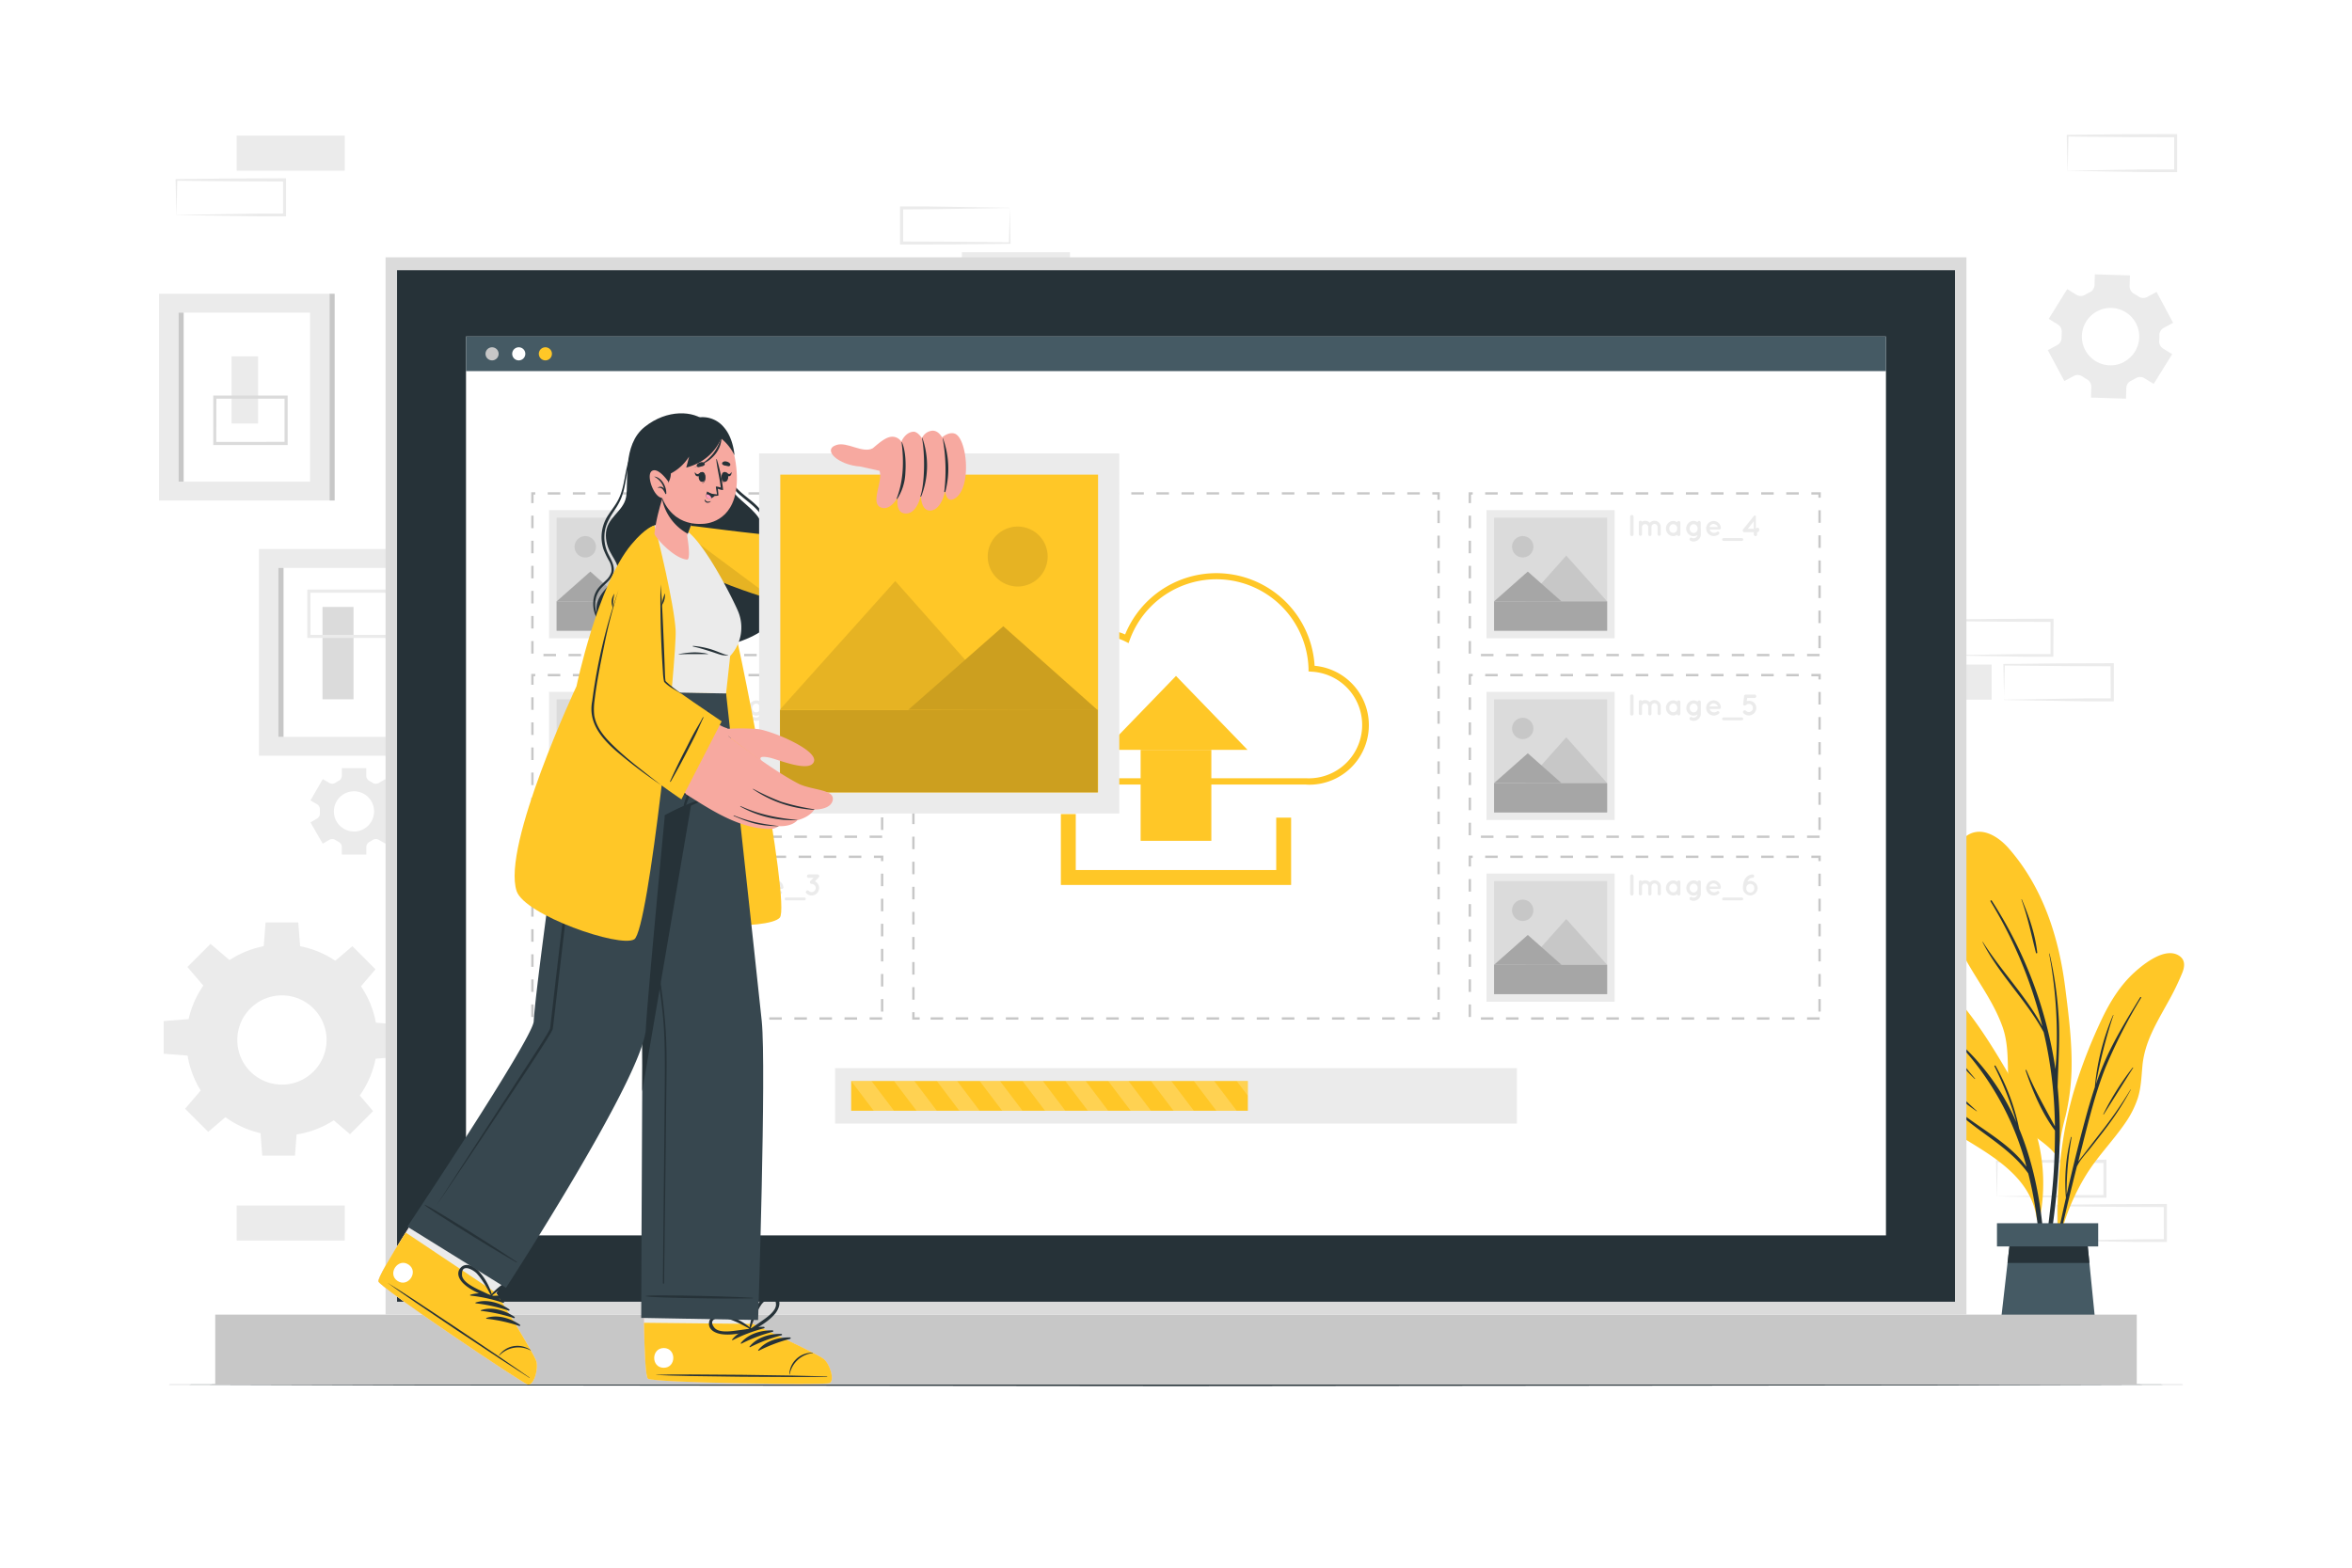 <svg class="animated" id="freepik_stories-image-upload" xmlns="http://www.w3.org/2000/svg" viewBox="0 0 750 500" version="1.1" xmlns:xlink="http://www.w3.org/1999/xlink" xmlns:svgjs="http://svgjs.com/svgjs"><style>svg#freepik_stories-image-upload:not(.animated) .animable {opacity: 0;}svg#freepik_stories-image-upload.animated #freepik--background-complete--inject-55 {animation: 1s 1 forwards cubic-bezier(.36,-0.01,.5,1.38) slideLeft,3s Infinite  linear floating;animation-delay: 0s,1s;}svg#freepik_stories-image-upload.animated #freepik--Floor--inject-55 {animation: 1s 1 forwards cubic-bezier(.36,-0.01,.5,1.38) slideLeft,3s Infinite  linear floating;animation-delay: 0s,1s;}svg#freepik_stories-image-upload.animated #freepik--Plant--inject-55 {animation: 1s 1 forwards cubic-bezier(.36,-0.01,.5,1.38) slideLeft,3s Infinite  linear floating;animation-delay: 0s,1s;}svg#freepik_stories-image-upload.animated #freepik--Device--inject-55 {animation: 1s 1 forwards cubic-bezier(.36,-0.01,.5,1.38) slideLeft,3s Infinite  linear floating;animation-delay: 0s,1s;}svg#freepik_stories-image-upload.animated #freepik--Character--inject-55 {animation: 1s 1 forwards cubic-bezier(.36,-0.01,.5,1.38) slideLeft,3s Infinite  linear floating;animation-delay: 0s,1s;}            @keyframes slideLeft {                0% {                    opacity: 0;                    transform: translateX(-30px);                }                100% {                    opacity: 1;                    transform: translateX(0);                }            }                    @keyframes floating {                0% {                    opacity: 1;                    transform: translateY(0px);                }                50% {                    transform: translateY(-10px);                }                100% {                    opacity: 1;                    transform: translateY(0px);                }            }        </style><g id="freepik--background-complete--inject-55" class="animable animator-active" style="transform-origin: 372.485px 219.435px;"><path d="M686.77,122.44l5.89-9.49-2.91-1.8a2.66,2.66,0,0,1-1.23-2.5,15.45,15.45,0,0,0,.05-1.67,2.66,2.66,0,0,1,1.39-2.41l3-1.61-5.28-9.85-3,1.62a2.68,2.68,0,0,1-2.78-.18,16,16,0,0,0-1.42-.88,2.66,2.66,0,0,1-1.4-2.41l.11-3.42L668,87.5l-.1,3.43a2.67,2.67,0,0,1-1.56,2.31c-.25.11-.49.24-.74.37s-.48.26-.71.4a2.63,2.63,0,0,1-2.77,0l-2.93-1.81-5.89,9.49,2.91,1.81a2.64,2.64,0,0,1,1.23,2.5c0,.55-.06,1.1-.05,1.66a2.66,2.66,0,0,1-1.39,2.41l-3,1.61,5.28,9.85,3-1.62a2.68,2.68,0,0,1,2.78.18,15.81,15.81,0,0,0,1.41.88,2.65,2.65,0,0,1,1.4,2.4l-.1,3.43,11.16.35.11-3.43a2.63,2.63,0,0,1,1.55-2.3l.74-.38c.24-.13.48-.26.71-.4a2.67,2.67,0,0,1,2.79,0Zm-9.45-7A9.15,9.15,0,1,1,681.06,103,9.14,9.14,0,0,1,677.32,115.39Z" style="fill: rgb(235, 235, 235); transform-origin: 672.98px 107.325px;" id="elepf642qs0ki" class="animable"></path><path d="M126.77,255.29l-3.91-6.78-2.07,1.2a1.85,1.85,0,0,1-2-.07,10.29,10.29,0,0,0-1-.58,1.87,1.87,0,0,1-1-1.66V245H109v2.39a1.87,1.87,0,0,1-1,1.66,9.12,9.12,0,0,0-1,.58,1.85,1.85,0,0,1-2,.07l-2.08-1.2L99,255.29l2.08,1.2a1.86,1.86,0,0,1,.92,1.72c0,.19,0,.38,0,.58s0,.38,0,.57a1.87,1.87,0,0,1-.91,1.72L99,262.29l3.91,6.78,2.08-1.2a1.85,1.85,0,0,1,2,.06,10.23,10.23,0,0,0,1,.59,1.85,1.85,0,0,1,1,1.65v2.4h7.82v-2.4a1.87,1.87,0,0,1,1-1.65,9.19,9.19,0,0,0,1-.59,1.85,1.85,0,0,1,2-.06l2.08,1.2,3.91-6.78-2.08-1.2a1.87,1.87,0,0,1-.91-1.72c0-.19,0-.39,0-.58s0-.39,0-.58a1.89,1.89,0,0,1,.91-1.73Zm-7.48,3.5a6.41,6.41,0,1,1-6.41-6.41A6.4,6.4,0,0,1,119.29,258.79Z" style="fill: rgb(235, 235, 235); transform-origin: 112.9px 258.785px;" id="elj8xg3ezxgt" class="animable"></path><path d="M89.9,301.23a30.48,30.48,0,1,0,30.47,30.48A30.47,30.47,0,0,0,89.9,301.23Zm0,44.7a14.23,14.23,0,1,1,14.23-14.22A14.23,14.23,0,0,1,89.9,345.93Z" style="fill: rgb(235, 235, 235); transform-origin: 89.89px 331.71px;" id="el7ss36xlujww" class="animable"></path><polygon points="95.76 302.5 84.04 302.5 84.69 294.2 95.11 294.2 95.76 302.5" style="fill: rgb(235, 235, 235); transform-origin: 89.9px 298.35px;" id="eltyi2yl34cu" class="animable"></polygon><polygon points="73.45 306.44 65.17 314.73 59.76 308.41 67.13 301.04 73.45 306.44" style="fill: rgb(235, 235, 235); transform-origin: 66.605px 307.885px;" id="eltjf62k20jci" class="animable"></polygon><polygon points="60.47 325.01 60.47 336.73 52.18 336.08 52.18 325.66 60.47 325.01" style="fill: rgb(235, 235, 235); transform-origin: 56.325px 330.87px;" id="elbf8az3j8g2q" class="animable"></polygon><polygon points="64.42 347.31 72.71 355.6 66.39 361 59.02 353.63 64.42 347.31" style="fill: rgb(235, 235, 235); transform-origin: 65.865px 354.155px;" id="ell9qxxk3noe" class="animable"></polygon><polygon points="82.98 360.29 94.7 360.29 94.06 368.59 83.63 368.59 82.98 360.29" style="fill: rgb(235, 235, 235); transform-origin: 88.84px 364.44px;" id="elg7w619s7dk" class="animable"></polygon><polygon points="105.29 356.34 113.58 348.06 118.98 354.38 111.61 361.75 105.29 356.34" style="fill: rgb(235, 235, 235); transform-origin: 112.135px 354.905px;" id="eld4w5zivbor" class="animable"></polygon><polygon points="118.27 337.78 118.27 326.06 126.56 326.71 126.56 337.13 118.27 337.78" style="fill: rgb(235, 235, 235); transform-origin: 122.415px 331.92px;" id="elfvrw1x8roh7" class="animable"></polygon><polygon points="114.32 315.48 106.03 307.19 112.36 301.78 119.73 309.15 114.32 315.48" style="fill: rgb(235, 235, 235); transform-origin: 112.88px 308.63px;" id="elmwtcd8kov1" class="animable"></polygon><path d="M636.73,381.56c5.72-.1,20.4-.35,25.92-.41l8.54,0-.45.46,0-11.19.5.5c-5.72,0-20.32-.07-25.84-.15l-8.62-.11.24-.24-.24,11.19Zm0,0-.24-11.19v-.24h.25c4.3-.06,12.93-.16,17.23-.19l17.23-.07h.5v.5l0,11.19V382h-.45l-8.69,0c-5.49-.06-20.1-.31-25.77-.41Z" style="fill: rgb(235, 235, 235); transform-origin: 654.095px 375.935px;" id="elawgq01k54if" class="animable"></path><path d="M656,395.67c5.73-.1,20.4-.35,25.93-.41l8.53-.05-.45.46-.05-11.19.5.5c-5.72,0-20.31-.08-25.84-.15l-8.62-.11.24-.24L656,395.67Zm0,0-.24-11.19v-.24H656c4.3-.06,12.94-.16,17.23-.19l17.23-.07h.51v.5l0,11.19v.45h-.46l-8.69,0c-5.49-.06-20.1-.31-25.77-.41Z" style="fill: rgb(235, 235, 235); transform-origin: 673.365px 390.05px;" id="elmo4utu3hn2" class="animable"></path><path d="M619.86,209c5.72-.09,20.4-.34,25.92-.41l8.54,0-.46.45,0-11.19.5.5c-5.73,0-20.32-.07-25.85-.15l-8.61-.1.24-.25L619.86,209Zm0,0-.24-11.19v-.23h.25l17.23-.19,17.23-.06h.5v.5L654.77,209v.46h-.45l-8.7,0c-5.49-.07-20.09-.32-25.76-.42Z" style="fill: rgb(235, 235, 235); transform-origin: 637.225px 203.395px;" id="eli644f8n7irk" class="animable"></path><path d="M639.08,223.15c5.72-.09,20.4-.34,25.92-.41l8.54,0-.46.45L673,212l.5.5c-5.72,0-20.32-.07-25.85-.15l-8.61-.1.24-.25-.24,11.19Zm0,0L638.84,212v-.23h.25l17.23-.19,17.23-.06h.5v.5l0,11.19v.46h-.45l-8.69,0c-5.49-.07-20.1-.32-25.77-.42Z" style="fill: rgb(235, 235, 235); transform-origin: 656.445px 217.595px;" id="elz0kyljjngf" class="animable"></path><g id="elzlw83408v8j"><rect x="600.63" y="211.96" width="34.46" height="11.19" style="fill: rgb(235, 235, 235); transform-origin: 617.86px 217.555px; transform: rotate(180deg);" class="animable"></rect></g><g id="elzupgnqllax"><rect x="75.47" y="384.48" width="34.46" height="11.19" style="fill: rgb(235, 235, 235); transform-origin: 92.7px 390.075px; transform: rotate(180deg);" class="animable"></rect></g><g id="elkmoyj2acrs"><rect x="75.47" y="43.24" width="34.46" height="11.19" style="fill: rgb(235, 235, 235); transform-origin: 92.7px 48.835px; transform: rotate(180deg);" class="animable"></rect></g><path d="M56.25,68.54c5.72-.1,20.4-.34,25.92-.41l8.54,0-.46.45,0-11.19.5.5c-5.72,0-20.32-.07-25.85-.15l-8.61-.11.24-.24-.24,11.19Zm0,0L56,57.35v-.23h.25l17.23-.19,17.23-.07h.5v.5l0,11.19V69h-.45L82,69c-5.49-.06-20.09-.31-25.76-.41Z" style="fill: rgb(235, 235, 235); transform-origin: 73.605px 62.93px;" id="elux6apawrfu" class="animable"></path><path d="M659.29,54.45c5.73-.1,20.4-.35,25.93-.42l8.53,0-.45.46,0-11.19.5.49c-5.72,0-20.31-.07-25.84-.15l-8.62-.1.24-.24-.24,11.19Zm0,0-.24-11.19V43h.24l17.23-.19,17.23-.06h.5v.51l0,11.19v.45h-.46l-8.69,0c-5.49-.06-20.1-.32-25.77-.41Z" style="fill: rgb(235, 235, 235); transform-origin: 676.65px 48.825px;" id="eladoh0ocbm67" class="animable"></path><rect x="306.73" y="80.44" width="34.46" height="11.19" style="fill: rgb(235, 235, 235); transform-origin: 323.96px 86.035px;" id="elyytkjdkxsj" class="animable"></rect><path d="M322,66.33c-5.72.1-20.4.35-25.92.41l-8.54.05.46-.46,0,11.19-.5-.5c5.72,0,20.32.07,25.85.15l8.61.11-.24.24L322,66.33Zm0,0,.24,11.19v.24H322c-4.3.06-12.93.16-17.23.19L287.51,78H287v-.5l0-11.19v-.46h.45l8.69,0c5.49.06,20.1.31,25.77.41Z" style="fill: rgb(235, 235, 235); transform-origin: 304.62px 71.925px;" id="eluyloqby1mhe" class="animable"></path><rect x="82.57" y="175.1" width="54.36" height="65.94" style="fill: rgb(235, 235, 235); transform-origin: 109.75px 208.07px;" id="elgr35m5zrntq" class="animable"></rect><rect x="88.78" y="181.12" width="41.94" height="53.9" style="fill: rgb(255, 255, 255); transform-origin: 109.75px 208.07px;" id="elrqj39kzhuqj" class="animable"></rect><rect x="88.78" y="181.12" width="1.64" height="53.9" style="fill: rgb(199, 199, 199); transform-origin: 89.6px 208.07px;" id="el6r7rm7n5hek" class="animable"></rect><rect x="136.93" y="175.1" width="1.64" height="65.94" style="fill: rgb(199, 199, 199); transform-origin: 137.75px 208.07px;" id="eliwacooqzlzh" class="animable"></rect><rect x="102.84" y="193.58" width="9.89" height="29.46" style="fill: rgb(219, 219, 219); transform-origin: 107.785px 208.31px;" id="elkw1zizw9duo" class="animable"></rect><path d="M125.39,203.48H98V188.05h27.37Zm-26.37-1h25.37V189.05H99Z" style="fill: rgb(235, 235, 235); transform-origin: 111.695px 195.765px;" id="elv6lfw3t401r" class="animable"></path><rect x="50.72" y="93.69" width="54.36" height="65.94" style="fill: rgb(235, 235, 235); transform-origin: 77.9px 126.66px;" id="elxm2iiu78qbg" class="animable"></rect><rect x="56.93" y="99.71" width="41.94" height="53.9" style="fill: rgb(255, 255, 255); transform-origin: 77.9px 126.66px;" id="eleqpltr0kzh" class="animable"></rect><rect x="56.93" y="99.71" width="1.64" height="53.9" style="fill: rgb(199, 199, 199); transform-origin: 57.75px 126.66px;" id="el5bjmihklalr" class="animable"></rect><rect x="105.08" y="93.69" width="1.64" height="65.94" style="fill: rgb(199, 199, 199); transform-origin: 105.9px 126.66px;" id="elctphibm9urb" class="animable"></rect><rect x="73.84" y="113.65" width="8.47" height="21.42" style="fill: rgb(235, 235, 235); transform-origin: 78.075px 124.36px;" id="elcl7vihi3ize" class="animable"></rect><path d="M91.73,141.93H68V126.17H91.73Zm-22.76-1H90.73V127.17H69Z" style="fill: rgb(219, 219, 219); transform-origin: 79.865px 134.05px;" id="elzrbzbtu0otc" class="animable"></path></g><g id="freepik--Floor--inject-55" class="animable animator-active" style="transform-origin: 375px 441.605px;"><polygon points="50.72 441.6 131.79 441.36 212.86 441.27 375 441.11 537.14 441.27 618.21 441.36 699.28 441.6 618.21 441.85 537.14 441.94 375 442.1 212.86 441.94 131.79 441.85 50.72 441.6" style="fill: rgb(38, 50, 56); transform-origin: 375px 441.605px;" id="elamouz2pj03k" class="animable"></polygon></g><g id="freepik--Plant--inject-55" class="animable animator-active" style="transform-origin: 650.854px 353.441px;"><path d="M658.61,356.17a68.61,68.61,0,0,0-2.22,12.52c.12.21.09,1,0,.77,0,.69-1.07.56-1.07-.12,0-.44,0-.88,0-1.31-2.44-3-6-5-8.86-7.6a16.58,16.58,0,0,1-4.86-7.73c-2.38-8.2-.15-16.9-3-25.08-2.46-7.05-6.89-13.19-10.64-19.58-4-6.76-6.87-13.86-7.16-21.78-.23-6.06.49-14.14,5.11-18.68,4.89-4.82,11-1.21,14.71,3.09,10.87,12.47,15.89,28.23,17.93,44.34,1.12,8.92,2.28,17.89,2,26.89A72.93,72.93,0,0,1,658.61,356.17Z" style="fill: rgb(255, 199, 39); transform-origin: 640.677px 317.6px;" id="el948tlh4wwqb" class="animable"></path><path d="M656.44,372a153.25,153.25,0,0,0-.3-25.26s0-.05,0-.1c.14-6.83.68-13.63.42-20.46a122.27,122.27,0,0,0-3-22c0-.08-.15-.06-.13,0a143.33,143.33,0,0,1,2.37,21.47q.21,5.79-.09,11.58c-.07,1.25-.18,2.52-.27,3.78h0a135.1,135.1,0,0,0-20.32-53.77c-.14-.22-.53,0-.39.24a140.52,140.52,0,0,1,16.54,39.87c-5.23-9.68-13.12-17.64-19-26.94,0-.05-.11,0-.09.05,5.26,10.36,13.95,18.52,19.49,28.73,1,4.15,1.75,8.35,2.34,12.58a141.83,141.83,0,0,1,1.26,17.47c-3.19-5.95-6.49-11.64-9.09-17.93-.07-.17-.31-.05-.26.11,2.22,6.54,5.2,13.58,9.36,19.15,0,4.14-.1,8.28-.34,12.41-.65,11-2.53,21.91-3.4,32.91a.25.25,0,0,0,.5.05A252.34,252.34,0,0,0,656.44,372Z" style="fill: rgb(38, 50, 56); transform-origin: 644.5px 346.657px;" id="elbhohk4pchu" class="animable"></path><path d="M644.73,286.9a.07.07,0,1,0-.12.05c2,5.57,3.15,11.22,4.6,16.93a.21.21,0,0,0,.42-.07C649,298,647,292.24,644.73,286.9Z" style="fill: rgb(38, 50, 56); transform-origin: 647.111px 295.444px;" id="elka8lwue8y78" class="animable"></path><path d="M695.89,310.25a83.55,83.55,0,0,1-4.64,9.51c-3.62,6.59-7.41,12.63-8.09,20.3-.31,3.43-.42,6.87-1.46,10.17a30.81,30.81,0,0,1-4.05,8c-3.94,5.72-8.85,10.66-12.49,16.6a69.76,69.76,0,0,0-8.3,20c-.09.39-.7.29-.61-.1a.24.24,0,0,0,0-.09.15.15,0,0,1,0-.08c-.58-16.45.73-33,5.75-48.78a168.08,168.08,0,0,1,8-20.29c2.69-5.72,6-11.21,10.76-15.48,3.06-2.76,9.7-8,14.06-5.22C696.87,306.09,696.71,308.19,695.89,310.25Z" style="fill: rgb(255, 199, 39); transform-origin: 676.291px 349.539px;" id="elyi7fly9z4g9" class="animable"></path><path d="M679.36,347.53a134.38,134.38,0,0,1-9.56,13.75c-1.6,2.07-3.21,4.14-4.8,6.22-.75,1-1.59,2-2.28,3q.64-2.59,1.3-5.19c2.12-8.31,4.16-16.7,7.32-24.69a167.22,167.22,0,0,1,11.42-22.39c.11-.19-.2-.33-.31-.14-3.47,5.72-7,11.42-9.92,17.45a91.65,91.65,0,0,0-4.22,10.35,161.41,161.41,0,0,1,5.61-22.12c0-.06-.07-.11-.1-.05a75.84,75.84,0,0,0-5.82,23s0,0,0,0c-.71,2.14-1.36,4.3-2,6.47-2.6,9.2-4.87,18.5-7,27.83a99.4,99.4,0,0,1,1.59-18.29.11.11,0,0,0-.22,0,58,58,0,0,0-1.59,19.29q-1.19,5.32-2.33,10.65c-1.62,7.58-3.6,15.3-4.55,23a.16.16,0,0,0,.31.05c1.12-4.15,1.81-8.45,2.73-12.65s1.88-8.43,2.86-12.63q2.14-9.18,4.45-18.32c1-2.23,3-4.22,4.46-6.09,1.62-2.06,3.24-4.12,4.82-6.21a92.73,92.73,0,0,0,7.91-12.25C679.55,347.51,679.41,347.45,679.36,347.53Z" style="fill: rgb(38, 50, 56); transform-origin: 667.342px 366.912px;" id="elszfbxt7go2o" class="animable"></path><path d="M680.06,340.5a86,86,0,0,0-9.36,14.86c0,.07.07.14.12.08,3.15-4.94,6.24-9.91,9.38-14.85C680.26,340.51,680.12,340.42,680.06,340.5Z" style="fill: rgb(38, 50, 56); transform-origin: 675.457px 347.966px;" id="elrsxnakpw3lk" class="animable"></path><path d="M610,325.84c2.13,3.67,4.56,8.08,3.65,12.49-.58,2.79-2.63,5.05-3,7.9-.82,6.28,5.44,10.44,10,13.4,11.3,7.42,26.79,14,28.84,29.16.08.53,1,.4.94-.13a.44.44,0,0,0,0-.1s.05,0,.05-.09a58,58,0,0,0-.21-23.11c-1.69-7.8-5.09-14.81-9.11-21.66-6.79-11.6-14-23.47-24.27-32.36-2.85-2.45-8.67-6.87-10.94-1.33S607.43,321.37,610,325.84Z" style="fill: rgb(255, 199, 39); transform-origin: 628.395px 348.235px;" id="el9gjgu290m8u" class="animable"></path><path d="M620.37,350.43c7.49,8.1,19.4,12.65,25.84,21.73a91,91,0,0,0-19.86-37.31.29.29,0,0,1,.42-.41A73.66,73.66,0,0,1,643,358a105.35,105.35,0,0,0-7-17.88.19.19,0,0,1,.33-.19A67.93,67.93,0,0,1,643.87,360c8.5,20.56,9.28,44.68,7.5,66.35a.25.25,0,0,1-.49,0c.49-17.08.22-34.46-3.88-51.14-.08-.35-.18-.69-.27-1-7-9.77-18.86-14.3-26.48-23.58C620.17,350.47,620.29,350.34,620.37,350.43Z" style="fill: rgb(38, 50, 56); transform-origin: 636.187px 380.451px;" id="elixmeqwe1v9" class="animable"></path><path d="M618.64,343.46c3.93,3.61,7.8,7.3,11.74,10.9,0,0,0,.11-.06.08A57.46,57.46,0,0,1,618.4,343.7.17.17,0,0,1,618.64,343.46Z" style="fill: rgb(38, 50, 56); transform-origin: 624.368px 348.931px;" id="elk9avibaegp" class="animable"></path><path d="M618,327.84A123.43,123.43,0,0,0,629.78,344a.07.07,0,1,1-.1.09A56.85,56.85,0,0,1,617.81,328,.12.12,0,1,1,618,327.84Z" style="fill: rgb(38, 50, 56); transform-origin: 623.797px 335.963px;" id="elqvrr5fb6xh" class="animable"></path><polygon points="635.72 441.6 670.15 441.6 665.51 395.28 641.02 395.28 635.72 441.6" style="fill: rgb(69, 90, 100); transform-origin: 652.935px 418.44px;" id="eluyqlu30xkt" class="animable"></polygon><polygon points="640.15 402.81 666.27 402.81 665.51 395.28 641.02 395.28 640.15 402.81" style="fill: rgb(38, 50, 56); transform-origin: 653.21px 399.045px;" id="eldrbev9ryeiu" class="animable"></polygon><g id="elgg6xujjv687"><rect x="636.79" y="390.14" width="32.28" height="7.4" style="fill: rgb(69, 90, 100); transform-origin: 652.93px 393.84px; transform: rotate(180deg);" class="animable"></rect></g></g><g id="freepik--Device--inject-55" class="animable animator-active" style="transform-origin: 375px 261.84px;"><rect x="68.63" y="419.29" width="612.74" height="22.32" style="fill: rgb(199, 199, 199); transform-origin: 375px 430.45px;" id="elmtiq6krsm18" class="animable"></rect><rect x="122.94" y="82.07" width="504.11" height="337.22" style="fill: rgb(219, 219, 219); transform-origin: 374.995px 250.68px;" id="elxaqww08ol5" class="animable"></rect><rect x="126.61" y="86.18" width="496.79" height="328.99" style="fill: rgb(38, 50, 56); transform-origin: 375.005px 250.675px;" id="el18xlxopag59" class="animable"></rect><rect x="148.6" y="107.33" width="452.79" height="286.69" style="fill: rgb(255, 255, 255); transform-origin: 374.995px 250.675px;" id="el0eh0c2hydn3v" class="animable"></rect><rect x="148.6" y="107.33" width="452.79" height="11.03" style="fill: rgb(69, 90, 100); transform-origin: 374.995px 112.845px;" id="el7aps9jgr3rr" class="animable"></rect><path d="M159,112.85a2.09,2.09,0,1,1-2.09-2.09A2.09,2.09,0,0,1,159,112.85Z" style="fill: rgb(199, 199, 199); transform-origin: 156.91px 112.85px;" id="elqr9u5m56do" class="animable"></path><path d="M167.51,112.85a2.09,2.09,0,1,1-2.08-2.09A2.08,2.08,0,0,1,167.51,112.85Z" style="fill: rgb(255, 255, 255); transform-origin: 165.42px 112.85px;" id="elhvti2u29gs5" class="animable"></path><path d="M176,112.85a2.09,2.09,0,1,1-2.09-2.09A2.09,2.09,0,0,1,176,112.85Z" style="fill: rgb(255, 199, 39); transform-origin: 173.91px 112.85px;" id="elgi3kr3fwbzt" class="animable"></path><polygon points="293.26 325.21 290.89 325.21 290.89 322.83 291.64 322.83 291.64 324.46 293.26 324.46 293.26 325.21" style="fill: rgb(199, 199, 199); transform-origin: 292.075px 324.02px;" id="elnk9390wb36" class="animable"></polygon><path d="M452.75,325.21h-4v-.75h4Zm-8,0h-4v-.75h4Zm-8,0h-4v-.75h4Zm-8,0h-4v-.75h4Zm-8,0h-4v-.75h4Zm-8,0h-4v-.75h4Zm-8,0h-4v-.75h4Zm-8,0h-4v-.75h4Zm-8,0h-4v-.75h4Zm-8,0h-4v-.75h4Zm-8,0h-4v-.75h4Zm-8,0h-4v-.75h4Zm-8,0h-4v-.75h4Zm-8,0h-4v-.75h4Zm-8,0h-4v-.75h4Zm-8,0h-4v-.75h4Zm-8,0h-4v-.75h4Zm-8,0h-4v-.75h4Zm-8,0h-4v-.75h4Zm-8,0h-4v-.75h4Z" style="fill: rgb(199, 199, 199); transform-origin: 374.75px 324.835px;" id="el2piyb3rglnf" class="animable"></path><polygon points="459.11 325.21 456.74 325.21 456.74 324.46 458.36 324.46 458.36 322.83 459.11 322.83 459.11 325.21" style="fill: rgb(199, 199, 199); transform-origin: 457.925px 324.02px;" id="elx0yd02mmaop" class="animable"></polygon><path d="M459.11,318.84h-.75v-4h.75Zm0-8h-.75v-4h.75Zm0-8h-.75v-4h.75Zm0-8h-.75v-4h.75Zm0-8h-.75v-4h.75Zm0-8h-.75v-4h.75Zm0-8h-.75v-4h.75Zm0-8h-.75v-4h.75Zm0-8h-.75v-4h.75Zm0-8h-.75v-4h.75Zm0-8h-.75v-4h.75Zm0-8h-.75v-4h.75Zm0-8h-.75v-4h.75Zm0-8h-.75v-4h.75Zm0-8h-.75v-4h.75Zm0-8h-.75v-4h.75Zm0-8h-.75v-4h.75Zm0-8h-.75v-4h.75Zm0-8h-.75v-4h.75Zm0-8h-.75v-4h.75Z" style="fill: rgb(199, 199, 199); transform-origin: 458.735px 240.84px;" id="elnp8a95963lc" class="animable"></path><polygon points="459.11 159.36 458.36 159.36 458.36 157.73 456.74 157.73 456.74 156.98 459.11 156.98 459.11 159.36" style="fill: rgb(199, 199, 199); transform-origin: 457.925px 158.17px;" id="el3ng2ervgg62" class="animable"></polygon><path d="M452.75,157.73h-4V157h4Zm-8,0h-4V157h4Zm-8,0h-4V157h4Zm-8,0h-4V157h4Zm-8,0h-4V157h4Zm-8,0h-4V157h4Zm-8,0h-4V157h4Zm-8,0h-4V157h4Zm-8,0h-4V157h4Zm-8,0h-4V157h4Zm-8,0h-4V157h4Zm-8,0h-4V157h4Zm-8,0h-4V157h4Zm-8,0h-4V157h4Zm-8,0h-4V157h4Zm-8,0h-4V157h4Zm-8,0h-4V157h4Zm-8,0h-4V157h4Zm-8,0h-4V157h4Zm-8,0h-4V157h4Z" style="fill: rgb(199, 199, 199); transform-origin: 374.75px 157.365px;" id="el9lw4e46k5xt" class="animable"></path><polygon points="291.64 159.36 290.89 159.36 290.89 156.98 293.26 156.98 293.26 157.73 291.64 157.73 291.64 159.36" style="fill: rgb(199, 199, 199); transform-origin: 292.075px 158.17px;" id="elj37ea0gjhtl" class="animable"></polygon><path d="M291.64,318.84h-.75v-4h.75Zm0-8h-.75v-4h.75Zm0-8h-.75v-4h.75Zm0-8h-.75v-4h.75Zm0-8h-.75v-4h.75Zm0-8h-.75v-4h.75Zm0-8h-.75v-4h.75Zm0-8h-.75v-4h.75Zm0-8h-.75v-4h.75Zm0-8h-.75v-4h.75Zm0-8h-.75v-4h.75Zm0-8h-.75v-4h.75Zm0-8h-.75v-4h.75Zm0-8h-.75v-4h.75Zm0-8h-.75v-4h.75Zm0-8h-.75v-4h.75Zm0-8h-.75v-4h.75Zm0-8h-.75v-4h.75Zm0-8h-.75v-4h.75Zm0-8h-.75v-4h.75Z" style="fill: rgb(199, 199, 199); transform-origin: 291.265px 240.84px;" id="el0kd6q54j3asl" class="animable"></path><polygon points="411.71 282.25 338.29 282.25 338.29 259.64 343.04 259.64 343.04 277.49 406.96 277.49 406.96 260.78 411.71 260.78 411.71 282.25" style="fill: rgb(255, 199, 39); transform-origin: 375px 270.945px;" id="elkcb7nldtyul" class="animable"></polygon><path d="M416.55,250.22H328.62v-.14a16.35,16.35,0,0,1,2.14-32.56c.54,0,1.07,0,1.59.08a19.06,19.06,0,0,1,18.91-16.8,18.68,18.68,0,0,1,7.52,1.55,31.4,31.4,0,0,1,60.42,10,19,19,0,0,1-2.65,37.9Zm-86.31-2h86.31a17,17,0,0,0,1.59-34l-.88-.08,0-.88a29.4,29.4,0,0,0-57-9.2l-.39,1.06-1-.51a16.82,16.82,0,0,0-7.62-1.8,17.05,17.05,0,0,0-17,16l-.06,1.11-1.1-.19a13.65,13.65,0,0,0-2.33-.19,14.35,14.35,0,0,0-1.07,28.66Z" style="fill: rgb(255, 199, 39); transform-origin: 375.452px 216.541px;" id="elb2dxpck13xf" class="animable"></path><rect x="363.72" y="239.15" width="22.55" height="29.02" style="fill: rgb(255, 199, 39); transform-origin: 374.995px 253.66px;" id="elji2eaoq09oq" class="animable"></rect><polygon points="352.2 239.15 397.8 239.15 375 215.58 352.2 239.15" style="fill: rgb(255, 199, 39); transform-origin: 375px 227.365px;" id="ely9z1ksem2wp" class="animable"></polygon><rect x="266.3" y="340.68" width="217.4" height="17.67" style="fill: rgb(235, 235, 235); transform-origin: 375px 349.515px;" id="ell96zai44nkl" class="animable"></rect><rect x="271.42" y="344.77" width="126.49" height="9.49" style="fill: rgb(255, 199, 39); transform-origin: 334.665px 349.515px;" id="ela42o06mj54d" class="animable"></rect><g id="elyqug101ebmk"><polygon points="285.07 354.26 278.6 354.26 271.42 344.77 277.89 344.77 285.07 354.26" style="fill: rgb(255, 255, 255); opacity: 0.2; transform-origin: 278.245px 349.515px;" class="animable"></polygon></g><g id="elpcenalzj7wp"><polygon points="298.73 354.26 292.26 354.26 285.07 344.77 291.55 344.77 298.73 354.26" style="fill: rgb(255, 255, 255); opacity: 0.2; transform-origin: 291.9px 349.515px;" class="animable"></polygon></g><g id="elsl00mj1k8zq"><polygon points="312.39 354.26 305.91 354.26 298.73 344.77 305.21 344.77 312.39 354.26" style="fill: rgb(255, 255, 255); opacity: 0.2; transform-origin: 305.56px 349.515px;" class="animable"></polygon></g><g id="elt6cuo9pp84q"><polygon points="326.05 354.26 319.57 354.26 312.39 344.77 318.87 344.77 326.05 354.26" style="fill: rgb(255, 255, 255); opacity: 0.2; transform-origin: 319.22px 349.515px;" class="animable"></polygon></g><g id="eltrw26iwnly"><polygon points="339.71 354.26 333.23 354.26 326.05 344.77 332.53 344.77 339.71 354.26" style="fill: rgb(255, 255, 255); opacity: 0.2; transform-origin: 332.88px 349.515px;" class="animable"></polygon></g><g id="el55vqjw2jxbj"><polygon points="353.37 354.26 346.89 354.26 339.71 344.77 346.19 344.77 353.37 354.26" style="fill: rgb(255, 255, 255); opacity: 0.2; transform-origin: 346.54px 349.515px;" class="animable"></polygon></g><g id="el0nisdfdsla0d"><polygon points="367.02 354.26 360.55 354.26 353.37 344.77 359.84 344.77 367.02 354.26" style="fill: rgb(255, 255, 255); opacity: 0.2; transform-origin: 360.195px 349.515px;" class="animable"></polygon></g><g id="eli60tq9szixe"><polygon points="380.68 354.26 374.21 354.26 367.02 344.77 373.5 344.77 380.68 354.26" style="fill: rgb(255, 255, 255); opacity: 0.2; transform-origin: 373.85px 349.515px;" class="animable"></polygon></g><g id="ely22kh601eeg"><polygon points="394.34 354.26 387.86 354.26 380.68 344.77 387.16 344.77 394.34 354.26" style="fill: rgb(255, 255, 255); opacity: 0.2; transform-origin: 387.51px 349.515px;" class="animable"></polygon></g><g id="el67a51um5p57"><polygon points="397.91 344.77 397.91 349.49 394.34 344.77 397.91 344.77" style="fill: rgb(255, 255, 255); opacity: 0.2; transform-origin: 396.125px 347.13px;" class="animable"></polygon></g><g id="elb72dabctkw"><rect x="474.01" y="162.71" width="40.87" height="40.87" style="fill: rgb(235, 235, 235); transform-origin: 494.445px 183.145px; transform: rotate(180deg);" class="animable"></rect></g><g id="elooclvxf11nf"><rect x="476.42" y="165.11" width="36.06" height="36.06" style="fill: rgb(219, 219, 219); transform-origin: 494.45px 183.14px; transform: rotate(180deg);" class="animable"></rect></g><path d="M482.23,173.72a3.4,3.4,0,1,0,2.67-2.67A3.4,3.4,0,0,0,482.23,173.72Z" style="fill: rgb(199, 199, 199); transform-origin: 485.564px 174.384px;" id="el81nr69s3ean" class="animable"></path><polygon points="486.42 191.81 512.48 191.81 499.45 177.2 486.42 191.81" style="fill: rgb(199, 199, 199); transform-origin: 499.45px 184.505px;" id="elvf4yvgbaa9e" class="animable"></polygon><polygon points="476.42 191.81 497.93 191.81 487.18 182.3 476.42 191.81" style="fill: rgb(166, 166, 166); transform-origin: 487.175px 187.055px;" id="elozyrrv9gp4" class="animable"></polygon><rect x="476.42" y="191.81" width="36.06" height="9.36" style="fill: rgb(166, 166, 166); transform-origin: 494.45px 196.49px;" id="elw48c7drb57o" class="animable"></rect><path d="M580.23,209.3h-4v-.75h4Zm-8,0h-4v-.75h4Zm-8,0h-4v-.75h4Zm-8,0h-4v-.75h4Zm-8,0h-4v-.75h4Zm-8,0h-4v-.75h4Zm-8,0h-4v-.75h4Zm-8,0h-4v-.75h4Zm-8,0h-4v-.75h4Zm-8,0h-4v-.75h4Zm-8,0h-4v-.75h4Zm-8,0h-4v-.75h4Zm-8,0h-4v-.75h4Zm-8,0h-4v-.75h4Zm-7.15-.85h-.75v-4h.75Zm111.52-1.71h-.75v-4h.75Zm-111.52-6.29h-.75v-4h.75Zm111.52-1.71h-.75v-4h.75Zm-111.52-6.29h-.75v-4h.75Zm111.52-1.71h-.75v-4h.75Zm-111.52-6.29h-.75v-4h.75Zm111.52-1.71h-.75v-4h.75Zm-111.52-6.29h-.75v-4h.75Zm111.52-1.71h-.75v-4h.75Zm-111.52-6.29h-.75v-4h.75Zm111.52-1.71h-.75v-4h.75Zm-111.52-6.29h-.75V157h1.28v.75h-.53Zm111.52-1.71h-.75v-1h-2.24V157h3Zm-7-1h-4V157h4Zm-8,0h-4V157h4Zm-8,0h-4V157h4Zm-8,0h-4V157h4Zm-8,0h-4V157h4Zm-8,0h-4V157h4Zm-8,0h-4V157h4Zm-8,0h-4V157h4Zm-8,0h-4V157h4Zm-8,0h-4V157h4Zm-8,0h-4V157h4Zm-8,0h-4V157h4Zm-8,0h-4V157h4Z" style="fill: rgb(199, 199, 199); transform-origin: 524.47px 183.15px;" id="eloma4p5b82jj" class="animable"></path><path d="M519.83,164.77a.52.52,0,0,1,.53-.53.54.54,0,0,1,.54.53v5.68a.54.54,0,0,1-.54.53.52.52,0,0,1-.53-.53Z" style="fill: rgb(235, 235, 235); transform-origin: 520.365px 167.61px;" id="elj0bf1mxsxbk" class="animable"></path><path d="M526.62,168.16v2.31a.51.51,0,0,1-.51.51.53.53,0,0,1-.52-.51v-2.31a1,1,0,0,0-2,0v2.28s0,.05,0,.07v0s0,0,0,.06v0a.53.53,0,0,1-.48.31H523a.53.53,0,0,1-.42-.5v-2.28h0v-1.49a.51.51,0,0,1,.51-.52.49.49,0,0,1,.47.29,1.93,1.93,0,0,1,1-.29,2,2,0,0,1,1.51.66,2,2,0,0,1,1.51-.66,2,2,0,0,1,2,2v2.28a.51.51,0,0,1-.51.51.52.52,0,0,1-.52-.51v-2.28a1,1,0,0,0-1-1A1,1,0,0,0,526.62,168.16Z" style="fill: rgb(235, 235, 235); transform-origin: 526.08px 168.535px;" id="elssayz35rz3o" class="animable"></path><path d="M535.83,168.58v1.89a.52.52,0,0,1-.51.51.53.53,0,0,1-.51-.41,2.15,2.15,0,0,1-1.28.41,2.23,2.23,0,0,1-1.63-.7,2.44,2.44,0,0,1-.66-1.7,2.4,2.4,0,0,1,.66-1.69,2.21,2.21,0,0,1,1.63-.72,2.16,2.16,0,0,1,1.28.42.53.53,0,0,1,.51-.42.52.52,0,0,1,.51.52Zm-1,0a1.42,1.42,0,0,0-.37-1,1.19,1.19,0,0,0-.9-.39,1.15,1.15,0,0,0-.89.39,1.42,1.42,0,0,0-.37,1,1.46,1.46,0,0,0,.37,1,1.21,1.21,0,0,0,.89.37,1.25,1.25,0,0,0,.9-.37A1.46,1.46,0,0,0,534.8,168.58Z" style="fill: rgb(235, 235, 235); transform-origin: 533.535px 168.575px;" id="elkg26hp8zjbd" class="animable"></path><path d="M542.36,168.6v1.79a2.32,2.32,0,0,1-2.32,2.32,2.19,2.19,0,0,1-1-.25.51.51,0,0,1-.23-.69.53.53,0,0,1,.7-.24,1.09,1.09,0,0,0,.54.14,1.31,1.31,0,0,0,1.27-1A2.24,2.24,0,0,1,540,171a2.22,2.22,0,0,1-1.63-.73,2.39,2.39,0,0,1-.68-1.7,2.5,2.5,0,0,1,.68-1.71,2.28,2.28,0,0,1,1.63-.71,2.17,2.17,0,0,1,1.29.4.52.52,0,0,1,.52-.4.51.51,0,0,1,.51.51v1.91Zm-1,0a1.51,1.51,0,0,0-.37-1,1.2,1.2,0,0,0-.92-.41,1.15,1.15,0,0,0-.88.41,1.45,1.45,0,0,0,0,2,1.16,1.16,0,0,0,.88.39,1.22,1.22,0,0,0,.92-.39A1.5,1.5,0,0,0,541.33,168.59Z" style="fill: rgb(235, 235, 235); transform-origin: 540.025px 169.43px;" id="el5fk2qy9lr5g" class="animable"></path><path d="M544.07,168.57a2.38,2.38,0,0,1,2.35-2.4,2.3,2.3,0,0,1,2.32,2.23v0a.28.28,0,0,1,0,.09.46.46,0,0,1-.5.38h-3.06a1.27,1.27,0,0,0,.33.64,1.47,1.47,0,0,0,.92.43,1.57,1.57,0,0,0,1-.24.55.55,0,0,1,.72,0,.43.43,0,0,1,0,.63,2.44,2.44,0,0,1-1.72.63A2.39,2.39,0,0,1,544.07,168.57Zm1-.47h2.73a1.59,1.59,0,0,0-1.43-1A1.35,1.35,0,0,0,545.12,168.1Z" style="fill: rgb(235, 235, 235); transform-origin: 546.407px 168.566px;" id="elt0qb09s75d" class="animable"></path><path d="M549.15,172.07a.45.45,0,0,1,.45-.45h5.82a.45.45,0,1,1,0,.9H549.6A.45.45,0,0,1,549.15,172.07Z" style="fill: rgb(235, 235, 235); transform-origin: 552.51px 172.07px;" id="elov5xctyhtzs" class="animable"></path><path d="M560.93,169.19a.53.53,0,0,1-.54.53h-.09v.73a.53.53,0,0,1-1.06,0v-.73h-3a.45.45,0,0,1-.33-.12.52.52,0,0,1-.09-.74l3.56-4.43h0l0,0,.05,0,0,0,.06,0s0,0,0,0l.06,0h.25l.06,0h0l0,0,.05,0a0,0,0,0,1,0,0l0,0,0,0,0,0,0,.05a.08.08,0,0,0,0,0l0,.06s0,0,0,0a.09.09,0,0,1,0,.05s0,0,0,.05v3.92h.09A.54.54,0,0,1,560.93,169.19Zm-1.69-2.91-1.92,2.38h1.92Z" style="fill: rgb(235, 235, 235); transform-origin: 558.365px 167.705px;" id="el68q95opxh67" class="animable"></path><g id="eltda4in0i3i"><rect x="474.01" y="220.66" width="40.87" height="40.87" style="fill: rgb(235, 235, 235); transform-origin: 494.445px 241.095px; transform: rotate(180deg);" class="animable"></rect></g><g id="elftc2bn0f5kj"><rect x="476.42" y="223.06" width="36.06" height="36.06" style="fill: rgb(219, 219, 219); transform-origin: 494.45px 241.09px; transform: rotate(180deg);" class="animable"></rect></g><path d="M482.23,231.67A3.4,3.4,0,1,0,484.9,229,3.4,3.4,0,0,0,482.23,231.67Z" style="fill: rgb(199, 199, 199); transform-origin: 485.564px 232.334px;" id="elky566zkgo9" class="animable"></path><polygon points="486.42 249.77 512.48 249.77 499.45 235.15 486.42 249.77" style="fill: rgb(199, 199, 199); transform-origin: 499.45px 242.46px;" id="elx76t1qw49jk" class="animable"></polygon><polygon points="476.42 249.77 497.93 249.77 487.18 240.25 476.42 249.77" style="fill: rgb(166, 166, 166); transform-origin: 487.175px 245.01px;" id="el7t6sa730vvc" class="animable"></polygon><rect x="476.42" y="249.77" width="36.06" height="9.36" style="fill: rgb(166, 166, 166); transform-origin: 494.45px 254.45px;" id="elyuoy96ndt7n" class="animable"></rect><path d="M580.23,267.25h-4v-.75h4Zm-8,0h-4v-.75h4Zm-8,0h-4v-.75h4Zm-8,0h-4v-.75h4Zm-8,0h-4v-.75h4Zm-8,0h-4v-.75h4Zm-8,0h-4v-.75h4Zm-8,0h-4v-.75h4Zm-8,0h-4v-.75h4Zm-8,0h-4v-.75h4Zm-8,0h-4v-.75h4Zm-8,0h-4v-.75h4Zm-8,0h-4v-.75h4Zm-8,0h-4v-.75h4Zm-7.15-.85h-.75v-4h.75Zm111.52-1.71h-.75v-4h.75ZM469.08,258.4h-.75v-4h.75Zm111.52-1.71h-.75v-4h.75ZM469.08,250.4h-.75v-4h.75Zm111.52-1.71h-.75v-4h.75ZM469.08,242.4h-.75v-4h.75Zm111.52-1.71h-.75v-4h.75ZM469.08,234.4h-.75v-4h.75Zm111.52-1.71h-.75v-4h.75ZM469.08,226.4h-.75v-4h.75Zm111.52-1.71h-.75v-4h.75ZM469.08,218.4h-.75v-3.46h1.28v.75h-.53Zm111.52-1.71h-.75v-1h-2.24v-.75h3Zm-7-1h-4v-.75h4Zm-8,0h-4v-.75h4Zm-8,0h-4v-.75h4Zm-8,0h-4v-.75h4Zm-8,0h-4v-.75h4Zm-8,0h-4v-.75h4Zm-8,0h-4v-.75h4Zm-8,0h-4v-.75h4Zm-8,0h-4v-.75h4Zm-8,0h-4v-.75h4Zm-8,0h-4v-.75h4Zm-8,0h-4v-.75h4Zm-8,0h-4v-.75h4Z" style="fill: rgb(199, 199, 199); transform-origin: 524.47px 241.095px;" id="elvnrjnin8prm" class="animable"></path><path d="M519.83,222a.52.52,0,0,1,.53-.52.53.53,0,0,1,.54.52v5.69a.54.54,0,0,1-.54.53.53.53,0,0,1-.53-.53Z" style="fill: rgb(235, 235, 235); transform-origin: 520.365px 224.85px;" id="elxroul7rp2ne" class="animable"></path><path d="M526.62,225.36v2.31a.52.52,0,0,1-.51.52.54.54,0,0,1-.52-.52v-2.31a1,1,0,0,0-2,0v2.28s0,.05,0,.07v0s0,0,0,.06v0a.55.55,0,0,1-.48.31H523a.53.53,0,0,1-.42-.51v-2.28h0v-1.49a.51.51,0,0,1,.51-.52.5.5,0,0,1,.47.29,2,2,0,0,1,1-.29,2,2,0,0,1,1.51.67,2,2,0,0,1,1.51-.67,2,2,0,0,1,2,2v2.28a.52.52,0,0,1-.51.52.53.53,0,0,1-.52-.52v-2.28a1,1,0,0,0-1-1A1,1,0,0,0,526.62,225.36Z" style="fill: rgb(235, 235, 235); transform-origin: 526.08px 225.735px;" id="elj6rsuabse2" class="animable"></path><path d="M535.83,225.79v1.88a.53.53,0,0,1-.51.52.54.54,0,0,1-.51-.42,2.16,2.16,0,0,1-1.28.42,2.2,2.2,0,0,1-1.63-.71,2.51,2.51,0,0,1,0-3.39,2.21,2.21,0,0,1,1.63-.72,2.16,2.16,0,0,1,1.28.42.53.53,0,0,1,.51-.42.52.52,0,0,1,.51.52Zm-1,0a1.4,1.4,0,0,0-.37-1,1.2,1.2,0,0,0-.9-.4,1.16,1.16,0,0,0-.89.4,1.4,1.4,0,0,0-.37,1,1.46,1.46,0,0,0,.37,1,1.21,1.21,0,0,0,.89.37,1.25,1.25,0,0,0,.9-.37A1.46,1.46,0,0,0,534.8,225.79Z" style="fill: rgb(235, 235, 235); transform-origin: 533.536px 225.78px;" id="elkm722lwxea" class="animable"></path><path d="M542.36,225.81v1.79a2.31,2.31,0,0,1-3.33,2.07.52.52,0,0,1-.23-.7.54.54,0,0,1,.7-.24,1.09,1.09,0,0,0,.54.14,1.3,1.3,0,0,0,1.27-1,2.24,2.24,0,0,1-1.27.38,2.22,2.22,0,0,1-1.63-.73,2.38,2.38,0,0,1-.68-1.69,2.52,2.52,0,0,1,.68-1.72,2.28,2.28,0,0,1,1.63-.71,2.11,2.11,0,0,1,1.29.41.52.52,0,0,1,.52-.41.51.51,0,0,1,.51.51v1.92Zm-1,0a1.54,1.54,0,0,0-.37-1,1.23,1.23,0,0,0-.92-.41,1.18,1.18,0,0,0-.88.41,1.45,1.45,0,0,0-.39,1,1.4,1.4,0,0,0,.39,1,1.16,1.16,0,0,0,.88.39,1.22,1.22,0,0,0,.92-.39A1.48,1.48,0,0,0,541.33,225.8Z" style="fill: rgb(235, 235, 235); transform-origin: 540.045px 226.654px;" id="el1pj65tip7d1" class="animable"></path><path d="M544.07,225.78a2.39,2.39,0,0,1,2.35-2.41,2.3,2.3,0,0,1,2.32,2.23v.05a.28.28,0,0,1,0,.09.46.46,0,0,1-.5.38h-3.06a1.2,1.2,0,0,0,.33.64,1.47,1.47,0,0,0,.92.43,1.51,1.51,0,0,0,1-.24.55.55,0,0,1,.72,0,.43.43,0,0,1,0,.63,2.45,2.45,0,0,1-1.72.64A2.39,2.39,0,0,1,544.07,225.78Zm1-.47h2.73a1.57,1.57,0,0,0-1.43-1A1.33,1.33,0,0,0,545.12,225.31Z" style="fill: rgb(235, 235, 235); transform-origin: 546.407px 225.795px;" id="el3s573xwgq2x" class="animable"></path><path d="M549.15,229.27a.45.45,0,0,1,.45-.45h5.82a.45.45,0,0,1,.45.45.46.46,0,0,1-.45.46H549.6A.46.46,0,0,1,549.15,229.27Z" style="fill: rgb(235, 235, 235); transform-origin: 552.51px 229.275px;" id="elzwrf1rc7w9q" class="animable"></path><path d="M559.33,224.1a2.34,2.34,0,0,1,.71,1.7,2.42,2.42,0,0,1-2.39,2.39h0a2.33,2.33,0,0,1-1.67-.71.52.52,0,0,1,0-.77.55.55,0,0,1,.77,0,1.27,1.27,0,0,0,1.83,0,1.28,1.28,0,0,0,0-1.84,1.22,1.22,0,0,0-.91-.37,1.26,1.26,0,0,0-.92.37.53.53,0,0,1-.77,0l-.11-.12s0,0,0,0a.08.08,0,0,0,0-.05s0,0,0-.07v0a.43.43,0,0,1,0-.16l.29-2.49a.61.61,0,0,1,.24-.39l0,0,0,0a.51.51,0,0,1,.25-.05h2.84a.54.54,0,0,1,.55.54.55.55,0,0,1-.55.54h-2.37l-.12,1a2.48,2.48,0,0,1,.65-.09A2.34,2.34,0,0,1,559.33,224.1Z" style="fill: rgb(235, 235, 235); transform-origin: 557.925px 224.865px;" id="el8oegexuy70f" class="animable"></path><g id="elian3elunhnc"><rect x="474.01" y="278.61" width="40.87" height="40.87" style="fill: rgb(235, 235, 235); transform-origin: 494.445px 299.045px; transform: rotate(180deg);" class="animable"></rect></g><g id="elvms4v3htct9"><rect x="476.42" y="281.02" width="36.06" height="36.06" style="fill: rgb(219, 219, 219); transform-origin: 494.45px 299.05px; transform: rotate(180deg);" class="animable"></rect></g><path d="M482.23,289.62A3.4,3.4,0,1,0,484.9,287,3.4,3.4,0,0,0,482.23,289.62Z" style="fill: rgb(199, 199, 199); transform-origin: 485.554px 290.337px;" id="ely4rmfxw5fl" class="animable"></path><polygon points="486.42 307.72 512.48 307.72 499.45 293.11 486.42 307.72" style="fill: rgb(199, 199, 199); transform-origin: 499.45px 300.415px;" id="el0cyijgfzw27p" class="animable"></polygon><polygon points="476.42 307.72 497.93 307.72 487.18 298.2 476.42 307.72" style="fill: rgb(166, 166, 166); transform-origin: 487.175px 302.96px;" id="el0qgegn7su8xe" class="animable"></polygon><rect x="476.42" y="307.72" width="36.06" height="9.36" style="fill: rgb(166, 166, 166); transform-origin: 494.45px 312.4px;" id="elgx5fpodk6io" class="animable"></rect><path d="M580.23,325.21h-4v-.75h4Zm-8,0h-4v-.75h4Zm-8,0h-4v-.75h4Zm-8,0h-4v-.75h4Zm-8,0h-4v-.75h4Zm-8,0h-4v-.75h4Zm-8,0h-4v-.75h4Zm-8,0h-4v-.75h4Zm-8,0h-4v-.75h4Zm-8,0h-4v-.75h4Zm-8,0h-4v-.75h4Zm-8,0h-4v-.75h4Zm-8,0h-4v-.75h4Zm-8,0h-4v-.75h4Zm-7.15-.85h-.75v-4h.75Zm111.52-1.72h-.75v-4h.75Zm-111.52-6.28h-.75v-4h.75Zm111.52-1.72h-.75v-4h.75Zm-111.52-6.28h-.75v-4h.75Zm111.52-1.72h-.75v-4h.75Zm-111.52-6.28h-.75v-4h.75Zm111.52-1.72h-.75v-4h.75Zm-111.52-6.28h-.75v-4h.75Zm111.52-1.72h-.75v-4h.75Zm-111.52-6.28h-.75v-4h.75Zm111.52-1.72h-.75v-4h.75Zm-111.52-6.28h-.75v-3.47h1.28v.75h-.53Zm111.52-1.72h-.75v-1h-2.24v-.75h3Zm-7-1h-4v-.75h4Zm-8,0h-4v-.75h4Zm-8,0h-4v-.75h4Zm-8,0h-4v-.75h4Zm-8,0h-4v-.75h4Zm-8,0h-4v-.75h4Zm-8,0h-4v-.75h4Zm-8,0h-4v-.75h4Zm-8,0h-4v-.75h4Zm-8,0h-4v-.75h4Zm-8,0h-4v-.75h4Zm-8,0h-4v-.75h4Zm-8,0h-4v-.75h4Z" style="fill: rgb(199, 199, 199); transform-origin: 524.47px 299.05px;" id="elpl77au5g0cj" class="animable"></path><path d="M519.83,279.41a.53.53,0,0,1,.53-.53.54.54,0,0,1,.54.53v5.68a.54.54,0,0,1-.54.53.52.52,0,0,1-.53-.53Z" style="fill: rgb(235, 235, 235); transform-origin: 520.365px 282.25px;" id="elrjskjl4pnx9" class="animable"></path><path d="M526.62,282.8v2.31a.51.51,0,0,1-.51.51.53.53,0,0,1-.52-.51V282.8a1,1,0,0,0-2,0v2.28s0,.05,0,.07v0s0,0,0,.06v.05a.54.54,0,0,1-.48.3H523a.52.52,0,0,1-.42-.5v-2.28h0v-1.49a.51.51,0,0,1,.51-.52.5.5,0,0,1,.47.29,2,2,0,0,1,2.54.37,2,2,0,0,1,1.51-.66,2,2,0,0,1,2,2v2.28a.51.51,0,0,1-.51.51.52.52,0,0,1-.52-.51v-2.28a1,1,0,0,0-1-1A1,1,0,0,0,526.62,282.8Z" style="fill: rgb(235, 235, 235); transform-origin: 526.095px 283.191px;" id="elf5rk6mw9i66" class="animable"></path><path d="M535.83,283.23v1.88a.52.52,0,0,1-.51.51.53.53,0,0,1-.51-.41,2.15,2.15,0,0,1-1.28.41,2.23,2.23,0,0,1-1.63-.7,2.43,2.43,0,0,1-.66-1.69,2.41,2.41,0,0,1,.66-1.7,2.21,2.21,0,0,1,1.63-.72,2.16,2.16,0,0,1,1.28.42.53.53,0,0,1,.51-.42.52.52,0,0,1,.51.52Zm-1,0a1.44,1.44,0,0,0-.37-1,1.19,1.19,0,0,0-.9-.39,1.15,1.15,0,0,0-.89.39,1.52,1.52,0,0,0,0,2,1.21,1.21,0,0,0,.89.37,1.25,1.25,0,0,0,.9-.37A1.46,1.46,0,0,0,534.8,283.23Z" style="fill: rgb(235, 235, 235); transform-origin: 533.535px 283.215px;" id="elfqk1iajzwd" class="animable"></path><path d="M542.36,283.25V285a2.31,2.31,0,0,1-3.33,2.07.52.52,0,0,1-.23-.7.54.54,0,0,1,.7-.24,1.09,1.09,0,0,0,.54.14,1.31,1.31,0,0,0,1.27-1,2.24,2.24,0,0,1-1.27.38,2.22,2.22,0,0,1-1.63-.73,2.38,2.38,0,0,1-.68-1.69,2.51,2.51,0,0,1,.68-1.72,2.28,2.28,0,0,1,1.63-.71,2.17,2.17,0,0,1,1.29.4.52.52,0,0,1,.52-.4.51.51,0,0,1,.51.51v1.92Zm-1,0a1.54,1.54,0,0,0-.37-1,1.2,1.2,0,0,0-.92-.41,1.15,1.15,0,0,0-.88.41,1.45,1.45,0,0,0-.39,1,1.4,1.4,0,0,0,.39,1,1.16,1.16,0,0,0,.88.39,1.22,1.22,0,0,0,.92-.39A1.48,1.48,0,0,0,541.33,283.24Z" style="fill: rgb(235, 235, 235); transform-origin: 540.045px 284.054px;" id="elkxlr2t1ifwq" class="animable"></path><path d="M544.07,283.22a2.39,2.39,0,0,1,2.35-2.41,2.3,2.3,0,0,1,2.32,2.23v0a.28.28,0,0,1,0,.09.46.46,0,0,1-.5.38h-3.06a1.2,1.2,0,0,0,.33.64,1.47,1.47,0,0,0,.92.43,1.57,1.57,0,0,0,1-.24.55.55,0,0,1,.72,0,.43.43,0,0,1,0,.63,2.44,2.44,0,0,1-1.72.63A2.38,2.38,0,0,1,544.07,283.22Zm1-.47h2.73a1.59,1.59,0,0,0-1.43-1A1.35,1.35,0,0,0,545.12,282.75Z" style="fill: rgb(235, 235, 235); transform-origin: 546.407px 283.206px;" id="el5nmmtbxc8to" class="animable"></path><path d="M549.15,286.71a.45.45,0,0,1,.45-.45h5.82a.45.45,0,1,1,0,.9H549.6A.45.45,0,0,1,549.15,286.71Z" style="fill: rgb(235, 235, 235); transform-origin: 552.51px 286.71px;" id="el0vn06yzen6cd" class="animable"></path><path d="M560.46,283.29a2.34,2.34,0,0,1-4.66.25s0,0,0,0c0-.19,0-.37,0-.55a5.69,5.69,0,0,1,.34-2,3.39,3.39,0,0,1,1.24-1.64,2.8,2.8,0,0,1,1.45-.46.54.54,0,0,1,.55.51.56.56,0,0,1-.52.56,1.8,1.8,0,0,0-.9.27,2.13,2.13,0,0,0-.61.68,1.45,1.45,0,0,0-.12.25,2.17,2.17,0,0,1,.92-.2A2.33,2.33,0,0,1,560.46,283.29Zm-1.07,0a1.27,1.27,0,1,0-2.53,0,1.27,1.27,0,1,0,2.53,0Z" style="fill: rgb(235, 235, 235); transform-origin: 558.13px 282.234px;" id="elrt5vt9xdw28" class="animable"></path><g id="elpf6xutxurb"><rect x="175.08" y="162.71" width="40.87" height="40.87" style="fill: rgb(235, 235, 235); transform-origin: 195.515px 183.145px; transform: rotate(180deg);" class="animable"></rect></g><g id="elozvs4usjfs"><rect x="177.49" y="165.11" width="36.06" height="36.06" style="fill: rgb(219, 219, 219); transform-origin: 195.52px 183.14px; transform: rotate(180deg);" class="animable"></rect></g><path d="M183.29,173.72a3.41,3.41,0,1,0,2.68-2.67A3.41,3.41,0,0,0,183.29,173.72Z" style="fill: rgb(199, 199, 199); transform-origin: 186.632px 174.395px;" id="elrb501cv3228" class="animable"></path><polygon points="187.49 191.81 213.55 191.81 200.52 177.2 187.49 191.81" style="fill: rgb(199, 199, 199); transform-origin: 200.52px 184.505px;" id="el68jnasc1bnb" class="animable"></polygon><polygon points="177.49 191.81 199 191.81 188.24 182.3 177.49 191.81" style="fill: rgb(166, 166, 166); transform-origin: 188.245px 187.055px;" id="el9hd0wvsw7h" class="animable"></polygon><rect x="177.49" y="191.81" width="36.06" height="9.36" style="fill: rgb(166, 166, 166); transform-origin: 195.52px 196.49px;" id="elqdune2kqkgq" class="animable"></rect><path d="M281.3,209.3h-4v-.75h4Zm-8,0h-4v-.75h4Zm-8,0h-4v-.75h4Zm-8,0h-4v-.75h4Zm-8,0h-4v-.75h4Zm-8,0h-4v-.75h4Zm-8,0h-4v-.75h4Zm-8,0h-4v-.75h4Zm-8,0h-4v-.75h4Zm-8,0h-4v-.75h4Zm-8,0h-4v-.75h4Zm-8,0h-4v-.75h4Zm-8,0h-4v-.75h4Zm-8,0h-4v-.75h4Zm-7.15-.85h-.75v-4h.75Zm111.52-1.71h-.75v-4h.75Zm-111.52-6.29h-.75v-4h.75Zm111.52-1.71h-.75v-4h.75Zm-111.52-6.29h-.75v-4h.75Zm111.52-1.71h-.75v-4h.75Zm-111.52-6.29h-.75v-4h.75Zm111.52-1.71h-.75v-4h.75Zm-111.52-6.29h-.75v-4h.75Zm111.52-1.71h-.75v-4h.75Zm-111.52-6.29h-.75v-4h.75Zm111.52-1.71h-.75v-4h.75Zm-111.52-6.29h-.75V157h1.28v.75h-.53Zm111.52-1.71h-.75v-1h-2.24V157h3Zm-7-1h-4V157h4Zm-8,0h-4V157h4Zm-8,0h-4V157h4Zm-8,0h-4V157h4Zm-8,0h-4V157h4Zm-8,0h-4V157h4Zm-8,0h-4V157h4Zm-8,0h-4V157h4Zm-8,0h-4V157h4Zm-8,0h-4V157h4Zm-8,0h-4V157h4Zm-8,0h-4V157h4Zm-8,0h-4V157h4Z" style="fill: rgb(199, 199, 199); transform-origin: 225.54px 183.15px;" id="elnrr9qyuwl4" class="animable"></path><path d="M220.9,164.77a.52.52,0,0,1,.53-.53.54.54,0,0,1,.54.53v5.68a.54.54,0,0,1-.54.53.52.52,0,0,1-.53-.53Z" style="fill: rgb(235, 235, 235); transform-origin: 221.435px 167.61px;" id="elg80gy0kyfhd" class="animable"></path><path d="M227.69,168.16v2.31a.51.51,0,0,1-.51.51.53.53,0,0,1-.52-.51v-2.31a1,1,0,0,0-2,0v2.28s0,.05,0,.07v0s0,0,0,.06v0a.54.54,0,0,1-.48.31h-.09a.52.52,0,0,1-.42-.5v-2.28h0v-1.49a.51.51,0,0,1,.51-.52.47.47,0,0,1,.46.29,2,2,0,0,1,1-.29,2,2,0,0,1,1.52.66,2,2,0,0,1,1.51-.66,2,2,0,0,1,2,2v2.28a.51.51,0,0,1-.51.51.52.52,0,0,1-.52-.51v-2.28a1,1,0,0,0-1-1A1,1,0,0,0,227.69,168.16Z" style="fill: rgb(235, 235, 235); transform-origin: 227.17px 168.535px;" id="elvtizakd4rga" class="animable"></path><path d="M236.89,168.58v1.89a.51.51,0,0,1-.51.51.52.52,0,0,1-.5-.41,2.17,2.17,0,0,1-1.28.41,2.23,2.23,0,0,1-1.63-.7,2.44,2.44,0,0,1-.66-1.7,2.4,2.4,0,0,1,.66-1.69,2.21,2.21,0,0,1,1.63-.72,2.18,2.18,0,0,1,1.28.42.52.52,0,0,1,.5-.42.51.51,0,0,1,.51.52Zm-1,0a1.42,1.42,0,0,0-.37-1,1.19,1.19,0,0,0-.9-.39,1.15,1.15,0,0,0-.89.39,1.42,1.42,0,0,0-.37,1,1.46,1.46,0,0,0,.37,1,1.21,1.21,0,0,0,.89.37,1.25,1.25,0,0,0,.9-.37A1.46,1.46,0,0,0,235.87,168.58Z" style="fill: rgb(235, 235, 235); transform-origin: 234.6px 168.575px;" id="el3kepszm4vkr" class="animable"></path><path d="M243.42,168.6v1.79a2.32,2.32,0,0,1-2.31,2.32,2.19,2.19,0,0,1-1-.25.51.51,0,0,1-.23-.69.52.52,0,0,1,.69-.24,1.15,1.15,0,0,0,.55.14,1.29,1.29,0,0,0,1.26-1,2.22,2.22,0,0,1-2.89-.35,2.39,2.39,0,0,1-.68-1.7,2.5,2.5,0,0,1,.68-1.71,2.28,2.28,0,0,1,1.63-.71,2.17,2.17,0,0,1,1.29.4.52.52,0,0,1,.51-.4.51.51,0,0,1,.51.51v1.91Zm-1,0a1.5,1.5,0,0,0-.36-1,1.2,1.2,0,0,0-.92-.41,1.15,1.15,0,0,0-.88.41,1.45,1.45,0,0,0,0,2,1.16,1.16,0,0,0,.88.39,1.22,1.22,0,0,0,.92-.39A1.5,1.5,0,0,0,242.39,168.59Z" style="fill: rgb(235, 235, 235); transform-origin: 241.12px 169.455px;" id="el54y64bo8gzw" class="animable"></path><path d="M245.14,168.57a2.38,2.38,0,0,1,2.35-2.4,2.3,2.3,0,0,1,2.32,2.23v0a.28.28,0,0,1,0,.09.46.46,0,0,1-.5.38h-3.06a1.26,1.26,0,0,0,.32.64,1.53,1.53,0,0,0,.93.43,1.57,1.57,0,0,0,1-.24.55.55,0,0,1,.72,0,.44.44,0,0,1,0,.63,2.44,2.44,0,0,1-1.72.63A2.39,2.39,0,0,1,245.14,168.57Zm1.05-.47h2.72a1.57,1.57,0,0,0-1.42-1A1.35,1.35,0,0,0,246.19,168.1Z" style="fill: rgb(235, 235, 235); transform-origin: 247.477px 168.566px;" id="ele23n980jctj" class="animable"></path><path d="M250.21,172.07a.46.46,0,0,1,.46-.45h5.81a.45.45,0,1,1,0,.9h-5.81A.46.46,0,0,1,250.21,172.07Z" style="fill: rgb(235, 235, 235); transform-origin: 253.57px 172.07px;" id="el4526yg57oo6" class="animable"></path><path d="M258.85,164.77v5.68a.54.54,0,0,1-.54.53.53.53,0,0,1-.53-.53v-4.73l-.38.22a.54.54,0,0,1-.27.07.49.49,0,0,1-.45-.27.51.51,0,0,1,.17-.72l1.18-.7,0,0s0,0,.05,0h.31l.06,0h0s0,0,.05,0l0,0,0,0,0,0,0,0,0,0v.05s0,0,0,.05a.07.07,0,0,0,0,0,.43.43,0,0,0,0,.05.07.07,0,0,0,0,.06Z" style="fill: rgb(235, 235, 235); transform-origin: 257.723px 167.65px;" id="elzg6hj401za" class="animable"></path><g id="elrmmb3c8sv9g"><rect x="175.08" y="220.66" width="40.87" height="40.87" style="fill: rgb(235, 235, 235); transform-origin: 195.515px 241.095px; transform: rotate(180deg);" class="animable"></rect></g><g id="elnmgkv7nu2vd"><rect x="177.49" y="223.06" width="36.06" height="36.06" style="fill: rgb(219, 219, 219); transform-origin: 195.52px 241.09px; transform: rotate(180deg);" class="animable"></rect></g><path d="M183.29,231.67A3.41,3.41,0,1,0,186,229,3.41,3.41,0,0,0,183.29,231.67Z" style="fill: rgb(199, 199, 199); transform-origin: 186.631px 232.351px;" id="elqlq9bb8bdfr" class="animable"></path><polygon points="187.49 249.77 213.55 249.77 200.52 235.15 187.49 249.77" style="fill: rgb(199, 199, 199); transform-origin: 200.52px 242.46px;" id="el65fqbhunxcc" class="animable"></polygon><polygon points="177.49 249.77 199 249.77 188.24 240.25 177.49 249.77" style="fill: rgb(166, 166, 166); transform-origin: 188.245px 245.01px;" id="elnmtibdpoiap" class="animable"></polygon><rect x="177.49" y="249.77" width="36.06" height="9.36" style="fill: rgb(166, 166, 166); transform-origin: 195.52px 254.45px;" id="el2nat0ljtq9d" class="animable"></rect><path d="M281.3,267.25h-4v-.75h4Zm-8,0h-4v-.75h4Zm-8,0h-4v-.75h4Zm-8,0h-4v-.75h4Zm-8,0h-4v-.75h4Zm-8,0h-4v-.75h4Zm-8,0h-4v-.75h4Zm-8,0h-4v-.75h4Zm-8,0h-4v-.75h4Zm-8,0h-4v-.75h4Zm-8,0h-4v-.75h4Zm-8,0h-4v-.75h4Zm-8,0h-4v-.75h4Zm-8,0h-4v-.75h4Zm-7.15-.85h-.75v-4h.75Zm111.52-1.71h-.75v-4h.75ZM170.15,258.4h-.75v-4h.75Zm111.52-1.71h-.75v-4h.75ZM170.15,250.4h-.75v-4h.75Zm111.52-1.71h-.75v-4h.75ZM170.15,242.4h-.75v-4h.75Zm111.52-1.71h-.75v-4h.75ZM170.15,234.4h-.75v-4h.75Zm111.52-1.71h-.75v-4h.75ZM170.15,226.4h-.75v-4h.75Zm111.52-1.71h-.75v-4h.75ZM170.15,218.4h-.75v-3.46h1.28v.75h-.53Zm111.52-1.71h-.75v-1h-2.24v-.75h3Zm-7-1h-4v-.75h4Zm-8,0h-4v-.75h4Zm-8,0h-4v-.75h4Zm-8,0h-4v-.75h4Zm-8,0h-4v-.75h4Zm-8,0h-4v-.75h4Zm-8,0h-4v-.75h4Zm-8,0h-4v-.75h4Zm-8,0h-4v-.75h4Zm-8,0h-4v-.75h4Zm-8,0h-4v-.75h4Zm-8,0h-4v-.75h4Zm-8,0h-4v-.75h4Z" style="fill: rgb(199, 199, 199); transform-origin: 225.54px 241.095px;" id="elz0rr5obzkwr" class="animable"></path><path d="M220.9,222a.52.52,0,0,1,.53-.52.53.53,0,0,1,.54.52v5.69a.54.54,0,0,1-.54.53.53.53,0,0,1-.53-.53Z" style="fill: rgb(235, 235, 235); transform-origin: 221.435px 224.85px;" id="elqrv4rx2w84g" class="animable"></path><path d="M227.69,225.36v2.31a.52.52,0,0,1-.51.52.54.54,0,0,1-.52-.52v-2.31a1,1,0,0,0-2,0v2.28s0,.05,0,.07v0s0,0,0,.06v0a.56.56,0,0,1-.48.31h-.09a.52.52,0,0,1-.42-.51v-2.28h0v-1.49a.51.51,0,0,1,.51-.52.49.49,0,0,1,.46.29,2.08,2.08,0,0,1,1-.29,2,2,0,0,1,1.52.67,2,2,0,0,1,1.51-.67,2,2,0,0,1,2,2v2.28a.52.52,0,0,1-.51.52.53.53,0,0,1-.52-.52v-2.28a1,1,0,0,0-1-1A1,1,0,0,0,227.69,225.36Z" style="fill: rgb(235, 235, 235); transform-origin: 227.17px 225.735px;" id="elsgwffq5ipc8" class="animable"></path><path d="M236.89,225.79v1.88a.52.52,0,0,1-.51.52.53.53,0,0,1-.5-.42,2.18,2.18,0,0,1-1.28.42,2.2,2.2,0,0,1-1.63-.71,2.51,2.51,0,0,1,0-3.39,2.21,2.21,0,0,1,1.63-.72,2.18,2.18,0,0,1,1.28.42.52.52,0,0,1,.5-.42.51.51,0,0,1,.51.52Zm-1,0a1.4,1.4,0,0,0-.37-1,1.2,1.2,0,0,0-.9-.4,1.16,1.16,0,0,0-.89.4,1.4,1.4,0,0,0-.37,1,1.46,1.46,0,0,0,.37,1,1.21,1.21,0,0,0,.89.37,1.25,1.25,0,0,0,.9-.37A1.46,1.46,0,0,0,235.87,225.79Z" style="fill: rgb(235, 235, 235); transform-origin: 234.601px 225.78px;" id="elufahcp8q59j" class="animable"></path><path d="M243.42,225.81v1.79a2.3,2.3,0,0,1-3.32,2.07.52.52,0,0,1,.46-.94,1.15,1.15,0,0,0,.55.14,1.28,1.28,0,0,0,1.26-1,2.22,2.22,0,0,1-2.89-.35,2.38,2.38,0,0,1-.68-1.69,2.52,2.52,0,0,1,.68-1.72,2.28,2.28,0,0,1,1.63-.71,2.11,2.11,0,0,1,1.29.41.52.52,0,0,1,.51-.41.51.51,0,0,1,.51.51v1.92Zm-1,0a1.53,1.53,0,0,0-.36-1,1.23,1.23,0,0,0-.92-.41,1.18,1.18,0,0,0-.88.41,1.45,1.45,0,0,0-.39,1,1.4,1.4,0,0,0,.39,1,1.16,1.16,0,0,0,.88.39,1.22,1.22,0,0,0,.92-.39A1.47,1.47,0,0,0,242.39,225.8Z" style="fill: rgb(235, 235, 235); transform-origin: 241.11px 226.654px;" id="elngr7cer1iqa" class="animable"></path><path d="M245.14,225.78a2.39,2.39,0,0,1,2.35-2.41,2.3,2.3,0,0,1,2.32,2.23v.05a.28.28,0,0,1,0,.09.46.46,0,0,1-.5.38h-3.06a1.18,1.18,0,0,0,.32.64,1.56,1.56,0,0,0,1.93.19.55.55,0,0,1,.72,0,.44.44,0,0,1,0,.63,2.45,2.45,0,0,1-1.72.64A2.39,2.39,0,0,1,245.14,225.78Zm1.05-.47h2.72a1.54,1.54,0,0,0-1.42-1A1.33,1.33,0,0,0,246.19,225.31Z" style="fill: rgb(235, 235, 235); transform-origin: 247.477px 225.795px;" id="elif7kmqem19" class="animable"></path><path d="M250.21,229.27a.46.46,0,0,1,.46-.45h5.81a.46.46,0,0,1,.46.45.47.47,0,0,1-.46.46h-5.81A.47.47,0,0,1,250.21,229.27Z" style="fill: rgb(235, 235, 235); transform-origin: 253.575px 229.275px;" id="elon5qald2c6" class="animable"></path><path d="M261.2,227.66a.53.53,0,0,1-.53.53h-3.42a.52.52,0,0,1-.4-.18.53.53,0,0,1,0-.75l2.85-2.58a1.2,1.2,0,0,0,.4-.92,1.25,1.25,0,0,0-.31-.84,1.23,1.23,0,0,0-.93-.41,1.28,1.28,0,0,0-.84.32l-.29.27a.53.53,0,1,1-.72-.79l.3-.27a2.28,2.28,0,0,1,1.55-.59,2.34,2.34,0,0,1,1.72.76,2.28,2.28,0,0,1,.59,1.55,2.32,2.32,0,0,1-.76,1.71l-1.82,1.65h2.05A.53.53,0,0,1,261.2,227.66Z" style="fill: rgb(235, 235, 235); transform-origin: 258.947px 224.82px;" id="elo3xqe6i90wh" class="animable"></path><g id="elmq1jvwtgo7"><rect x="175.08" y="278.61" width="40.87" height="40.87" style="fill: rgb(235, 235, 235); transform-origin: 195.515px 299.045px; transform: rotate(180deg);" class="animable"></rect></g><g id="eljl4ttddga7"><rect x="177.49" y="281.02" width="36.06" height="36.06" style="fill: rgb(219, 219, 219); transform-origin: 195.52px 299.05px; transform: rotate(180deg);" class="animable"></rect></g><path d="M183.29,289.62A3.41,3.41,0,1,0,186,287,3.41,3.41,0,0,0,183.29,289.62Z" style="fill: rgb(199, 199, 199); transform-origin: 186.62px 290.353px;" id="elrzx1hk9dxb" class="animable"></path><polygon points="187.49 307.72 213.55 307.72 200.52 293.11 187.49 307.72" style="fill: rgb(199, 199, 199); transform-origin: 200.52px 300.415px;" id="elwh8kfwfmlth" class="animable"></polygon><polygon points="177.49 307.72 199 307.72 188.24 298.2 177.49 307.72" style="fill: rgb(166, 166, 166); transform-origin: 188.245px 302.96px;" id="el0r7esnxrhdu" class="animable"></polygon><rect x="177.49" y="307.72" width="36.06" height="9.36" style="fill: rgb(166, 166, 166); transform-origin: 195.52px 312.4px;" id="elmiwlryimxd" class="animable"></rect><path d="M281.3,325.21h-4v-.75h4Zm-8,0h-4v-.75h4Zm-8,0h-4v-.75h4Zm-8,0h-4v-.75h4Zm-8,0h-4v-.75h4Zm-8,0h-4v-.75h4Zm-8,0h-4v-.75h4Zm-8,0h-4v-.75h4Zm-8,0h-4v-.75h4Zm-8,0h-4v-.75h4Zm-8,0h-4v-.75h4Zm-8,0h-4v-.75h4Zm-8,0h-4v-.75h4Zm-8,0h-4v-.75h4Zm-7.15-.85h-.75v-4h.75Zm111.52-1.72h-.75v-4h.75Zm-111.52-6.28h-.75v-4h.75Zm111.52-1.72h-.75v-4h.75Zm-111.52-6.28h-.75v-4h.75Zm111.52-1.72h-.75v-4h.75Zm-111.52-6.28h-.75v-4h.75Zm111.52-1.72h-.75v-4h.75Zm-111.52-6.28h-.75v-4h.75Zm111.52-1.72h-.75v-4h.75Zm-111.52-6.28h-.75v-4h.75Zm111.52-1.72h-.75v-4h.75Zm-111.52-6.28h-.75v-3.47h1.28v.75h-.53Zm111.52-1.72h-.75v-1h-2.24v-.75h3Zm-7-1h-4v-.75h4Zm-8,0h-4v-.75h4Zm-8,0h-4v-.75h4Zm-8,0h-4v-.75h4Zm-8,0h-4v-.75h4Zm-8,0h-4v-.75h4Zm-8,0h-4v-.75h4Zm-8,0h-4v-.75h4Zm-8,0h-4v-.75h4Zm-8,0h-4v-.75h4Zm-8,0h-4v-.75h4Zm-8,0h-4v-.75h4Zm-8,0h-4v-.75h4Z" style="fill: rgb(199, 199, 199); transform-origin: 225.54px 299.05px;" id="elk6btxerber" class="animable"></path><path d="M220.9,279.41a.53.53,0,0,1,.53-.53.54.54,0,0,1,.54.53v5.68a.54.54,0,0,1-.54.53.52.52,0,0,1-.53-.53Z" style="fill: rgb(235, 235, 235); transform-origin: 221.435px 282.25px;" id="elb22dc9iv8ed" class="animable"></path><path d="M227.69,282.8v2.31a.51.51,0,0,1-.51.51.53.53,0,0,1-.52-.51V282.8a1,1,0,0,0-2,0v2.28s0,.05,0,.07v0s0,0,0,.06v.05a.55.55,0,0,1-.48.3h-.09a.51.51,0,0,1-.42-.5v-2.28h0v-1.49a.51.51,0,0,1,.51-.52.49.49,0,0,1,.46.29,2.08,2.08,0,0,1,1-.29,2,2,0,0,1,1.52.66,2,2,0,0,1,1.51-.66,2,2,0,0,1,2,2v2.28a.51.51,0,0,1-.51.51.52.52,0,0,1-.52-.51v-2.28a1,1,0,0,0-1-1A1,1,0,0,0,227.69,282.8Z" style="fill: rgb(235, 235, 235); transform-origin: 227.17px 283.195px;" id="elj1r81lpsi1" class="animable"></path><path d="M236.89,283.23v1.88a.51.51,0,0,1-.51.51.52.52,0,0,1-.5-.41,2.17,2.17,0,0,1-1.28.41,2.23,2.23,0,0,1-1.63-.7,2.43,2.43,0,0,1-.66-1.69,2.41,2.41,0,0,1,.66-1.7,2.21,2.21,0,0,1,1.63-.72,2.18,2.18,0,0,1,1.28.42.52.52,0,0,1,.5-.42.51.51,0,0,1,.51.52Zm-1,0a1.44,1.44,0,0,0-.37-1,1.19,1.19,0,0,0-.9-.39,1.15,1.15,0,0,0-.89.39,1.52,1.52,0,0,0,0,2,1.21,1.21,0,0,0,.89.37,1.25,1.25,0,0,0,.9-.37A1.46,1.46,0,0,0,235.87,283.23Z" style="fill: rgb(235, 235, 235); transform-origin: 234.6px 283.215px;" id="elldfjknojqps" class="animable"></path><path d="M243.42,283.25V285a2.3,2.3,0,0,1-3.32,2.07.52.52,0,0,1,.46-.94,1.15,1.15,0,0,0,.55.14,1.29,1.29,0,0,0,1.26-1,2.22,2.22,0,0,1-2.89-.35,2.38,2.38,0,0,1-.68-1.69,2.51,2.51,0,0,1,.68-1.72,2.28,2.28,0,0,1,1.63-.71,2.17,2.17,0,0,1,1.29.4.52.52,0,0,1,.51-.4.51.51,0,0,1,.51.51v1.92Zm-1,0a1.53,1.53,0,0,0-.36-1,1.2,1.2,0,0,0-.92-.41,1.15,1.15,0,0,0-.88.41,1.45,1.45,0,0,0-.39,1,1.4,1.4,0,0,0,.39,1,1.16,1.16,0,0,0,.88.39,1.22,1.22,0,0,0,.92-.39A1.47,1.47,0,0,0,242.39,283.24Z" style="fill: rgb(235, 235, 235); transform-origin: 241.11px 284.054px;" id="elmfq1s8e6b2" class="animable"></path><path d="M245.14,283.22a2.39,2.39,0,0,1,2.35-2.41,2.3,2.3,0,0,1,2.32,2.23v0a.28.28,0,0,1,0,.09.46.46,0,0,1-.5.38h-3.06a1.18,1.18,0,0,0,.32.64,1.53,1.53,0,0,0,.93.43,1.57,1.57,0,0,0,1-.24.55.55,0,0,1,.72,0,.44.44,0,0,1,0,.63,2.44,2.44,0,0,1-1.72.63A2.38,2.38,0,0,1,245.14,283.22Zm1.05-.47h2.72a1.56,1.56,0,0,0-1.42-1A1.35,1.35,0,0,0,246.19,282.75Z" style="fill: rgb(235, 235, 235); transform-origin: 247.477px 283.206px;" id="elxe1qg35cc1q" class="animable"></path><path d="M250.21,286.71a.46.46,0,0,1,.46-.45h5.81a.45.45,0,1,1,0,.9h-5.81A.46.46,0,0,1,250.21,286.71Z" style="fill: rgb(235, 235, 235); transform-origin: 253.57px 286.71px;" id="elsx77wgu2zy" class="animable"></path><path d="M260.5,281.53a2.36,2.36,0,0,1,.7,1.69,2.39,2.39,0,0,1-4.08,1.69.54.54,0,1,1,.77-.77,1.29,1.29,0,0,0,.92.38,1.33,1.33,0,0,0,.92-.38,1.29,1.29,0,0,0,.38-.92,1.25,1.25,0,0,0-.38-.92,1.29,1.29,0,0,0-.92-.38.47.47,0,0,1-.39-.18h0a.55.55,0,0,1,0-.77l1-1h-1.56a.54.54,0,1,1,0-1.08h2.84a.54.54,0,0,1,.55.53.66.66,0,0,1-.06.26.71.71,0,0,1-.1.14l-1.21,1.25A2.25,2.25,0,0,1,260.5,281.53Z" style="fill: rgb(235, 235, 235); transform-origin: 259.104px 282.25px;" id="elg2gwfgzpl2a" class="animable"></path></g><g id="freepik--Character--inject-55" class="animable animator-active" style="transform-origin: 238.868px 286.715px;"><path d="M225,134.38c7.54,6.81,5.14,16.39,8.23,21.7,1.88,3.24,8.21,6.79,9.39,10.5,1.93,6.11-3.25,8.15-2.19,11.47,1.5,4.7,7.75,4.5,8.68,12.15s-7.67,15.55-27.64,17.23-30.71-5.89-31.25-12.38,6.13-8.47,6.7-13.29c.37-3.08-3.66-5.33-3.72-11s5.52-7.39,6.44-12.19-1.33-16.59,5.91-22.39S221.27,131,225,134.38Z" style="fill: rgb(38, 50, 56); transform-origin: 219.683px 169.745px;" id="elbmm4hi5q9rp" class="animable"></path><path d="M224.09,134.53a16.38,16.38,0,0,1,5,6,35.89,35.89,0,0,1,2.64,7.89,21.53,21.53,0,0,0,1.43,4.73,11.92,11.92,0,0,0,2.58,3.37c2.11,2,4.64,3.55,6.52,5.79s3.13,4.93,2.32,7.73c-.44,1.53-1.48,2.75-2.15,4.17s-.91,3,.22,4.19c1,1,2.41,1.47,3.52,2.29a12.73,12.73,0,0,1,2.83,2.89,9.72,9.72,0,0,1,1.63,7.7c-1.33,6.16-7.23,9.53-12.65,11.61l-2.28.85c-.11.05-.21-.12-.09-.17,5.45-2.27,11.77-4.94,14-10.9a9.11,9.11,0,0,0-.72-8,11.4,11.4,0,0,0-2.77-3.06c-1.06-.83-2.3-1.35-3.38-2.14a3.69,3.69,0,0,1-1.61-3.32,9,9,0,0,1,1.59-3.92,7.35,7.35,0,0,0,1.38-4.13,8.05,8.05,0,0,0-1.49-4c-1.62-2.42-4.06-4-6.23-5.89a13.47,13.47,0,0,1-4.68-6.83c-.37-1.43-.59-2.9-.91-4.34a38.83,38.83,0,0,0-1.09-4,18.6,18.6,0,0,0-4-7,11.22,11.22,0,0,0-1.61-1.4C224,134.59,224,134.48,224.09,134.53Z" style="fill: rgb(38, 50, 56); transform-origin: 237.431px 169.133px;" id="elhd6dids74ga" class="animable"></path><path d="M189.44,190.28a7.55,7.55,0,0,1,1.46-2.86c.71-.86,1.57-1.58,2.36-2.37a5.68,5.68,0,0,0,1.69-2.64,5.36,5.36,0,0,0-.78-3.61,25.85,25.85,0,0,1-1.69-3.52,12.45,12.45,0,0,1-.66-3.73A12.76,12.76,0,0,1,194,164.2c.71-1.09,1.5-2.13,2.21-3.22a16.12,16.12,0,0,0,1.87-3.82c1-3,1.25-6.13,2.06-9.15a46.89,46.89,0,0,1,3.47-8.94c0-.08.14,0,.1.06a41.5,41.5,0,0,0-3,8.09c-.7,2.64-1,5.35-1.55,8A20.45,20.45,0,0,1,198,159.1a20.69,20.69,0,0,1-1.82,3.29c-1.4,2.16-2.84,4.28-3.28,6.88a12.09,12.09,0,0,0,1.09,7.48c1,2,2.4,4.23,1.43,6.52-.83,1.94-2.73,3.07-4,4.66a7.84,7.84,0,0,0-1.51,6.26c.92,5.6,6.44,8.51,11.66,8.92a.13.13,0,0,1,0,.26c-4.55-.18-9.44-2.3-11.46-6.61A9.67,9.67,0,0,1,189.44,190.28Z" style="fill: rgb(38, 50, 56); transform-origin: 196.439px 171.203px;" id="el7xqd9z5aaxo" class="animable"></path><path d="M218.91,179.81c8.52,4.46,38.1,17.17,46.56,12.64,5.56-3,31.9-25.74,32.75-30.31.59-3.12-17.45-18.17-19.52-15.48s-22.1,24.17-24.43,25.21-27.36-3.5-36-3.05C203.42,169.6,214.32,177.4,218.91,179.81Z" style="fill: rgb(247, 169, 160); transform-origin: 254.485px 169.875px;" id="el3vb0ao4cchh" class="animable"></path><path d="M272.25,151.52l19.81,20.35S269.46,194.26,263,194.6s-31.11-6.77-45.05-14.75-8.11-13.53,3.81-12,30.61,3.9,31.92,3S272.25,151.52,272.25,151.52Z" style="fill: rgb(255, 199, 39); transform-origin: 250.945px 173.066px;" id="el5wn4msrgw87" class="animable"></path><path d="M285.1,174.46q-4.12-4-8.05-8.15c-1.29-1.37-2.6-2.73-3.86-4.13s-2.51-3-3.81-4.41c-.1-.1.05-.26.15-.16,1.31,1.35,2.71,2.61,4,3.94s2.67,2.82,4,4.23q3.93,4.18,7.66,8.56C285.29,174.42,285.18,174.54,285.1,174.46Z" style="fill: rgb(38, 50, 56); transform-origin: 277.288px 166.032px;" id="el1l1a7sn5hzv" class="animable"></path><g id="elxkrour83fh"><path d="M247.24,191.52c-9.63-2.75-21.24-7.06-29.29-11.67-11.1-6.34-9.67-11.15-2.63-12.06Z" style="opacity: 0.1; transform-origin: 228.533px 179.655px;" class="animable"></path></g><path d="M218,167.94c2.35,3.43,11.24,17.2,14.23,24.95s20,95.7,16.43,99.78-35.64,3.22-40.38-3.21c-9-12.21-1.73-68.07-1.73-68.07s-1.36-30.31,4.93-45.88C214.16,168.76,218,167.94,218,167.94Z" style="fill: rgb(255, 199, 39); transform-origin: 226.463px 231.547px;" id="elcqv0habf12h" class="animable"></path><path d="M298.58,181.16a31.36,31.36,0,0,1,.57-11.3,31.15,31.15,0,0,1-.57,11.3Z" style="fill: rgb(38, 50, 56); transform-origin: 298.867px 175.51px;" id="elc6bjolelqdp" class="animable"></path><path d="M290,182.84a31.19,31.19,0,0,1-5.16-10.08A31.39,31.39,0,0,1,290,182.84Z" style="fill: rgb(38, 50, 56); transform-origin: 287.42px 177.8px;" id="el18swoz07jc" class="animable"></path><path d="M283.48,188.56a31.37,31.37,0,0,1-9.51-6.14,31.3,31.3,0,0,1,9.51,6.14Z" style="fill: rgb(38, 50, 56); transform-origin: 278.725px 185.49px;" id="elh9u1varl3i" class="animable"></path><path d="M280.66,196.8a31.2,31.2,0,0,1-11.31-.57,31.42,31.42,0,0,1,11.31.57Z" style="fill: rgb(38, 50, 56); transform-origin: 275.005px 196.517px;" id="eljll2usybo5m" class="animable"></path><path d="M282.33,205.35a31.36,31.36,0,0,1-10.08,5.15,31.27,31.27,0,0,1,10.08-5.15Z" style="fill: rgb(38, 50, 56); transform-origin: 277.29px 207.925px;" id="eli1268lj58gn" class="animable"></path><path d="M288.06,211.91a31.67,31.67,0,0,1-6.15,9.5,31.1,31.1,0,0,1,6.15-9.5Z" style="fill: rgb(38, 50, 56); transform-origin: 284.985px 216.66px;" id="ellnyjlp3u31" class="animable"></path><path d="M296.29,214.73a31.13,31.13,0,0,1-.57,11.3,31.38,31.38,0,0,1,.57-11.3Z" style="fill: rgb(38, 50, 56); transform-origin: 296.007px 220.38px;" id="eluhbcq96mu79" class="animable"></path><path d="M304.84,213.05A31.59,31.59,0,0,1,310,223.13a31.39,31.39,0,0,1-5.16-10.08Z" style="fill: rgb(38, 50, 56); transform-origin: 307.42px 218.09px;" id="elmhv3dg58w5d" class="animable"></path><path d="M311.4,207.33a31.21,31.21,0,0,1,9.51,6.15,31.4,31.4,0,0,1-9.51-6.15Z" style="fill: rgb(38, 50, 56); transform-origin: 316.155px 210.405px;" id="el7ppef355qyi" class="animable"></path><path d="M314.22,199.09a31.42,31.42,0,0,1,11.31.57,31.42,31.42,0,0,1-11.31-.57Z" style="fill: rgb(38, 50, 56); transform-origin: 319.875px 199.375px;" id="elnpbgx62r67" class="animable"></path><path d="M312.54,190.54a31.47,31.47,0,0,1,10.08-5.15,31.16,31.16,0,0,1-10.08,5.15Z" style="fill: rgb(38, 50, 56); transform-origin: 317.58px 187.965px;" id="elnzdgnqrug4b" class="animable"></path><path d="M306.82,184a31.29,31.29,0,0,1,6.15-9.5,31.35,31.35,0,0,1-6.15,9.5Z" style="fill: rgb(38, 50, 56); transform-origin: 309.895px 179.25px;" id="ely3askelbjtc" class="animable"></path><path d="M264.42,441.16c-1.89.61-55.74-.1-57.78-1.43-.78-.5-1.13-8.34-1.29-17.84,0-2.05-.06-4.17-.07-6.32-.09-14,.14-28.78.14-28.78l35,.19-.07,28.95-.25,6.32s20.5,9.49,22.58,11.18S266.31,440.56,264.42,441.16Z" style="fill: rgb(247, 169, 160); transform-origin: 235.266px 414.085px;" id="ele1139h9vge" class="animable"></path><path d="M264.42,441.16c-1.89.61-55.74-.1-57.78-1.43-.94-.61-1.27-12.07-1.36-24.16l35,.36-.25,6.32s20.5,9.49,22.58,11.18S266.31,440.56,264.42,441.16Z" style="fill: rgb(235, 235, 235); transform-origin: 235.268px 428.475px;" id="elmjw0ef25nq" class="animable"></path><path d="M264.42,441.16c-1.89.61-55.74-.1-57.78-1.43-.78-.5-1.13-8.34-1.29-17.84l34.72.36s20.5,9.49,22.58,11.18S266.31,440.56,264.42,441.16Z" style="fill: rgb(255, 199, 39); transform-origin: 235.308px 431.635px;" id="elkziqu0j81jj" class="animable"></path><path d="M263.67,439c-9-.34-45.45-.86-54.4-.52-.07,0-.07.06,0,.06,8.94.53,45.37.76,54.4.61C263.86,439.14,263.86,439,263.67,439Z" style="fill: rgb(38, 50, 56); transform-origin: 236.515px 438.782px;" id="elyjtla3l7ovj" class="animable"></path><path d="M259.21,431.45a7.26,7.26,0,0,0-5.43,2.13,7,7,0,0,0-2.08,4.8c0,.05.1.05.11,0a8.38,8.38,0,0,1,7.4-6.82A.06.06,0,0,0,259.21,431.45Z" style="fill: rgb(38, 50, 56); transform-origin: 255.473px 434.931px;" id="el0rqmfdss1kh9" class="animable"></path><path d="M243.56,423.19c-3.61-.1-7.82,1.12-10.1,4.05-.09.11.07.24.18.18a49.89,49.89,0,0,1,10-3.78A.23.23,0,0,0,243.56,423.19Z" style="fill: rgb(38, 50, 56); transform-origin: 238.619px 425.31px;" id="el6yau0u9avpr" class="animable"></path><path d="M246.34,424.31c-3.62-.09-7.82,1.13-10.11,4.05-.08.12.08.24.19.19a49.83,49.83,0,0,1,10-3.79A.23.23,0,0,0,246.34,424.31Z" style="fill: rgb(38, 50, 56); transform-origin: 241.396px 426.434px;" id="el7k8rchz5obq" class="animable"></path><path d="M249.11,425.44c-3.61-.1-7.82,1.12-10.1,4.05-.09.11.07.23.18.18a50.54,50.54,0,0,1,10-3.79A.22.22,0,0,0,249.11,425.44Z" style="fill: rgb(38, 50, 56); transform-origin: 244.179px 427.558px;" id="elpeu2dlybuk" class="animable"></path><path d="M251.89,426.56c-3.62-.09-7.82,1.13-10.11,4.05-.08.11.08.24.19.18a50,50,0,0,1,10-3.78A.23.23,0,0,0,251.89,426.56Z" style="fill: rgb(38, 50, 56); transform-origin: 246.946px 428.68px;" id="eluyncl41nzt" class="animable"></path><path d="M211.69,429.94c-4.06,0-4.13,6.26-.07,6.3S215.75,430,211.69,429.94Z" style="fill: rgb(255, 255, 255); transform-origin: 211.655px 433.09px;" id="elgz88293vcwe" class="animable"></path><path d="M247.59,413.6c-1.8-1.54-4.13-.09-5.28,1.47a19,19,0,0,0-3.4,9.2.09.09,0,0,0,.11.1.44.44,0,0,0,.65.3c2.59-1.74,5.58-3.29,7.57-5.78C248.39,417.44,249.31,415.06,247.59,413.6Zm-4.53,7.62c-1.26.89-2.55,1.71-3.77,2.65.67-1.79,1.26-3.6,2.11-5.33a19.12,19.12,0,0,1,1.35-2.42c.8-1.18,4.39-4.15,4.69-.22C247.61,418.07,244.56,420.16,243.06,421.22Z" style="fill: rgb(38, 50, 56); transform-origin: 243.725px 418.836px;" id="elj1xroldumnh" class="animable"></path><path d="M229.91,425.49c3.14.52,6.4-.33,9.5-.77a.44.44,0,0,0,.28-.65.1.1,0,0,0,0-.16,19,19,0,0,0-8.68-4.56c-1.9-.39-4.6.09-4.91,2.44S228.08,425.18,229.91,425.49Zm-2.15-2.09c-2.4-3.13,2.25-3.32,3.64-3a20.2,20.2,0,0,1,2.62.89c1.78.71,3.43,1.67,5.13,2.55-1.54.12-3.05.38-4.57.56C232.75,424.64,229.08,425.13,227.76,423.4Z" style="fill: rgb(38, 50, 56); transform-origin: 232.911px 422.441px;" id="elf90otymrqik" class="animable"></path><path d="M196.41,220.53s6.86,97.38,8.14,104.83c.29,1.69.33,10.88.24,22.7-.17,25.78-.32,72.27-.32,72.27l37.27.68s2.68-80.51,1.16-95.37-11.37-104.47-11.37-104.47Z" style="fill: rgb(55, 71, 79); transform-origin: 219.888px 320.77px;" id="elv6i5u7xi5v" class="animable"></path><path d="M240,413.91c-5.79-.24-4.12-.26-9.92-.42-2.84-.09-21.47-.6-24.13-.17-.06,0-.06.11,0,.13,2.65.52,21.29.69,24.13.71,5.8,0,4.13,0,9.93-.06C240.08,414.1,240.08,413.92,240,413.91Z" style="fill: rgb(38, 50, 56); transform-origin: 222.983px 413.655px;" id="elh9k23tx25w" class="animable"></path><path d="M212.27,367.35q.09-8.82.19-17.65c.06-5.7.18-11.4,0-17.1-.34-11.53-2.47-22.91-3.93-34.34s-2.63-22.89-3.68-34.37c-1.17-12.88-2.18-25.77-3.27-38.65,0-.09-.14-.09-.13,0,1.49,23,3.2,46,6,68.87q1,8.53,2.28,17c.85,5.75,1.68,11.49,2,17.29s.3,11.36.26,17l-.15,17.64c-.11,13.06-.35,33.16-.46,46.22a.2.2,0,0,0,.39,0C211.89,397.69,212.15,379,212.27,367.35Z" style="fill: rgb(38, 50, 56); transform-origin: 207.002px 317.294px;" id="els1dnpovc6ar" class="animable"></path><path d="M187.86,220.37s15.41,97.54,16.69,105c.29,1.69.33,10.88.24,22.7v0l21.66-127Z" style="fill: rgb(38, 50, 56); transform-origin: 207.155px 284.22px;" id="elpjmdn5qwg3n" class="animable"></path><path d="M168.26,441.57c-1.91-.53-46.59-30.6-47.57-32.82-.38-.84,3.62-7.61,8.68-15.64,1.1-1.74,2.24-3.52,3.4-5.33,7.57-11.73,15.87-24,15.87-24l29.17,19.3L161.9,407.26l-3.66,5.15s12,19.16,12.77,21.72S170.17,442.1,168.26,441.57Z" style="fill: rgb(247, 169, 160); transform-origin: 149.237px 402.693px;" id="elqiagoan7oy" class="animable"></path><path d="M168.26,441.57c-1.91-.53-46.59-30.6-47.57-32.82-.46-1,5.54-10.8,12.08-21l29.13,19.48-3.66,5.15s12,19.16,12.77,21.72S170.17,442.1,168.26,441.57Z" style="fill: rgb(235, 235, 235); transform-origin: 145.936px 414.678px;" id="elv0tsnyr5c1" class="animable"></path><path d="M168.26,441.57c-1.91-.53-46.59-30.6-47.57-32.82-.38-.84,3.62-7.61,8.68-15.64l28.87,19.3s12,19.16,12.77,21.72S170.17,442.1,168.26,441.57Z" style="fill: rgb(255, 199, 39); transform-origin: 145.936px 417.358px;" id="elktl8or9b75" class="animable"></path><path d="M168.82,439.35c-7.36-5.23-37.57-25.6-45.25-30.2-.06,0-.09,0,0,0,7.19,5.34,37.56,25.47,45.2,30.28C168.9,439.57,169,439.46,168.82,439.35Z" style="fill: rgb(38, 50, 56); transform-origin: 146.215px 424.323px;" id="elmcrjprlboqd" class="animable"></path><path d="M169.22,430.59a7.27,7.27,0,0,0-5.71-1.19,7,7,0,0,0-4.37,2.87c0,.05.05.11.09.07a8.37,8.37,0,0,1,9.92-1.66C169.22,430.72,169.28,430.63,169.22,430.59Z" style="fill: rgb(38, 50, 56); transform-origin: 164.192px 430.799px;" id="el4lvbou918h6" class="animable"></path><path d="M160.64,415.11c-3-2.06-7.16-3.34-10.67-2.14-.13,0-.07.24.05.25a49.87,49.87,0,0,1,10.43,2.3A.23.23,0,0,0,160.64,415.11Z" style="fill: rgb(38, 50, 56); transform-origin: 155.316px 414.017px;" id="elp07421kxnvi" class="animable"></path><path d="M162.35,417.57c-3-2.06-7.16-3.34-10.67-2.14-.14.05-.07.24,0,.25A50.25,50.25,0,0,1,162.15,418,.23.23,0,0,0,162.35,417.57Z" style="fill: rgb(38, 50, 56); transform-origin: 157.042px 416.494px;" id="elb7xf7h7d9zj" class="animable"></path><path d="M164.06,420c-3-2.06-7.16-3.34-10.67-2.14-.14.05-.07.24.05.25a50.25,50.25,0,0,1,10.42,2.29A.23.23,0,0,0,164.06,420Z" style="fill: rgb(38, 50, 56); transform-origin: 158.727px 418.901px;" id="el78m33u6hg8k" class="animable"></path><path d="M165.76,422.49c-3-2.06-7.15-3.34-10.67-2.14-.13,0-.06.24.06.25a50.4,50.4,0,0,1,10.42,2.29A.22.22,0,0,0,165.76,422.49Z" style="fill: rgb(38, 50, 56); transform-origin: 160.453px 421.399px;" id="elwdysnb1xlui" class="animable"></path><path d="M130.27,403.32c-3.37-2.26-6.88,3-3.5,5.23S133.64,405.57,130.27,403.32Z" style="fill: rgb(255, 255, 255); transform-origin: 128.519px 405.93px;" id="el6lpfuxr8xr9" class="animable"></path><path d="M169.27,409.29c-.68-2.28-3.41-2.33-5.23-1.66a18.88,18.88,0,0,0-7.88,5.84.09.09,0,0,0,0,.14.45.45,0,0,0,.38.61c3.13,0,6.48.3,9.5-.7C167.83,412.94,169.9,411.45,169.27,409.29Zm-8,3.9c-1.54.06-3.07,0-4.61.15,1.55-1.13,3-2.33,4.68-3.3a19.2,19.2,0,0,1,2.46-1.29c1.32-.55,5.95-1.08,4,2.38C166.83,413,163.13,413.12,161.3,413.19Z" style="fill: rgb(38, 50, 56); transform-origin: 162.756px 410.759px;" id="elmhnh5qz368k" class="animable"></path><path d="M148,409.57c2.34,2.15,5.53,3.22,8.37,4.55.29.14.56-.13.59-.4a.09.09,0,0,0,.09-.12,18.86,18.86,0,0,0-4.77-8.56c-1.37-1.37-3.89-2.45-5.44-.65S146.59,408.31,148,409.57Zm-.66-2.93c-.3-3.94,3.7-1.55,4.67-.5a19.2,19.2,0,0,1,1.71,2.19c1.1,1.57,2,3.27,2.9,4.94-1.36-.74-2.76-1.36-4.14-2C150.8,410.41,147.46,408.81,147.3,406.64Z" style="fill: rgb(38, 50, 56); transform-origin: 151.596px 408.801px;" id="eldcviao4sr74" class="animable"></path><path d="M161.34,410.74l-31.44-19.5s40-60,40.29-65.48c.45-8.11,5-41.58,8.73-68.67,0,0-5.94-14.81,6.08-36.8l46.56.85s-3.51,21.07-9.09,34.37A62.39,62.39,0,0,0,212,260.05s-5.74,60.45-6.05,68C205.36,343,161.34,410.74,161.34,410.74Z" style="fill: rgb(55, 71, 79); transform-origin: 180.73px 315.515px;" id="elc56y6bnz82u" class="animable"></path><path d="M164.8,402.49c-4.92-3.22-3.46-2.37-8.41-5.53-2.43-1.55-18.38-11.71-20.92-12.72-.05,0-.11.07-.07.11,2,1.82,18.17,11.68,20.63,13.18,5,3.06,3.62,2.12,8.67,5.12C164.8,402.7,164.89,402.55,164.8,402.49Z" style="fill: rgb(38, 50, 56); transform-origin: 150.112px 393.45px;" id="el8mwzx1acp6h" class="animable"></path><path d="M224.25,254.62A77.08,77.08,0,0,0,212,260.05a.14.14,0,0,0,.11.25c4.11-1.68,8.31-3.28,12.32-5.18A.27.27,0,0,0,224.25,254.62Z" style="fill: rgb(38, 50, 56); transform-origin: 218.254px 257.459px;" id="el8dw156cqk83" class="animable"></path><path d="M218.67,247.78c.45-2.43.82-4.86,1.07-7.32a66.52,66.52,0,0,0,.1-13.75.12.12,0,0,0-.23,0,125.31,125.31,0,0,1-1.46,19c-.51,3-2.12,7.54,1,8.06s5.43-7.05,5.86-9.13a69.45,69.45,0,0,0,1-18c0-.14-.25-.18-.26,0a135.28,135.28,0,0,1-.93,13.63c-.23,2.1-2.13,13.69-5.76,12.77-.61-.15-.91-.76-1-1.68a14.42,14.42,0,0,1,.55-3.55" style="fill: rgb(38, 50, 56); transform-origin: 221.742px 240.158px;" id="elck9d5mg020q" class="animable"></path><path d="M219.2,253.33a18.44,18.44,0,0,0-.87,2.39,5.61,5.61,0,0,0-.37,2c0,.12.18.14.25.05a6.78,6.78,0,0,0,.88-1.91c.29-.74.6-1.47.87-2.22A.41.41,0,0,0,219.2,253.33Z" style="fill: rgb(38, 50, 56); transform-origin: 218.975px 255.451px;" id="eloquxjyiztp" class="animable"></path><path d="M190.41,223.32a43.79,43.79,0,0,0-3.63,7.6,47.85,47.85,0,0,0-2.22,8.12c-.29,1.38-.41,2.78-.58,4.17s-.22,2.8-.17,4.2a44.07,44.07,0,0,0,.82,8.34v.09q-1.94,17.58-4,35.16t-4.11,35.14l-.14,1.1-.06.55a1.86,1.86,0,0,1-.13.59,17.28,17.28,0,0,1-1.11,2c-.76,1.27-1.55,2.51-2.35,3.76-1.59,2.48-3.21,4.95-4.83,7.41-3.25,4.92-22.11,33.36-28.83,43.05l28.18-43.48c1.61-2.46,3.22-4.93,4.8-7.42.79-1.24,1.57-2.48,2.33-3.74.36-.61.77-1.3,1-1.85a1.41,1.41,0,0,0,.09-.48l.07-.55.12-1.1q2-17.56,4.12-35.12t4.24-35.11v.09a44.39,44.39,0,0,1-.73-8.45c0-1.42.13-2.83.22-4.24s.36-2.81.68-4.19a47,47,0,0,1,2.39-8.12A43.26,43.26,0,0,1,190.41,223.32Z" style="fill: rgb(38, 50, 56); transform-origin: 164.74px 303.96px;" id="el7qhcez8edtu" class="animable"></path><path d="M231.53,221.17l1.31-11.95A13.37,13.37,0,0,0,235.37,195c-1.45-3.51-10.51-21.72-16.53-25.78-5.65-3.81-10.22-2.5-13.28.56-9.79,9.8-16.3,26.79-20.56,50.56Z" style="fill: rgb(235, 235, 235); transform-origin: 210.699px 194.024px;" id="eltv703ogj2xi" class="animable"></path><path d="M221,206a28.09,28.09,0,0,1,5.62,1.05c.92.29,1.83.64,2.74,1,.45.19.9.35,1.36.52a4.67,4.67,0,0,0,1.45.32s0,.09,0,.09a5.81,5.81,0,0,1-2.71-.26c-.93-.28-1.86-.63-2.8-.92-1.88-.6-3.77-1.19-5.67-1.6C220.88,206.22,220.89,206,221,206Z" style="fill: rgb(38, 50, 56); transform-origin: 226.541px 207.519px;" id="elmh65328ih5" class="animable"></path><path d="M216.49,208.62a28.84,28.84,0,0,1,4.62-.55,20,20,0,0,1,2.32.09l1.11.13c.41.05.82.19,1.23.23,0,0,0,.1,0,.1-.39,0-.77,0-1.16,0h-1.15c-.78,0-1.55,0-2.32,0-1.55,0-3.09,0-4.64.1C216.42,208.8,216.41,208.63,216.49,208.62Z" style="fill: rgb(38, 50, 56); transform-origin: 221.102px 208.404px;" id="elkq3hcys92ei" class="animable"></path><path d="M208.68,167.56c1.2,4,6.27,25.06,6.76,33.36s-8.53,95.87-13.2,98.67-34.93-7.78-37.49-15.36c-4.86-14.37,19.08-65.36,19.08-65.36s6.72-32.26,17.46-45.17C205.94,168.1,208.68,167.56,208.68,167.56Z" style="fill: rgb(255, 199, 39); transform-origin: 189.779px 233.805px;" id="elvv5rtmjn0k" class="animable"></path><g id="eloev8u6ju2so"><rect x="242.06" y="144.62" width="114.85" height="114.85" style="fill: rgb(235, 235, 235); transform-origin: 299.485px 202.045px; transform: rotate(0.16deg);" class="animable"></rect></g><g id="eljtppt5axsuh"><rect x="248.82" y="151.38" width="101.33" height="101.33" style="fill: rgb(255, 199, 39); transform-origin: 299.485px 202.045px; transform: rotate(0.16deg);" class="animable"></rect></g><g id="eluv89wua5jke"><path d="M333.9,175.65a9.56,9.56,0,1,1-7.48-7.52A9.57,9.57,0,0,1,333.9,175.65Z" style="opacity: 0.1; transform-origin: 324.521px 177.499px;" class="animable"></path></g><g id="elzi8d5u6g8f"><polygon points="321.98 226.47 248.75 226.26 285.48 185.31 321.98 226.47" style="opacity: 0.1; transform-origin: 285.365px 205.89px;" class="animable"></polygon></g><polygon points="350.08 226.55 289.62 226.38 319.93 199.73 350.08 226.55" style="fill: rgb(255, 199, 39); transform-origin: 319.85px 213.14px;" id="elboun27hy2k" class="animable"></polygon><g id="elhchrelbc27r"><g style="opacity: 0.2; transform-origin: 319.85px 213.14px;" class="animable"><polygon points="350.08 226.55 289.62 226.38 319.93 199.73 350.08 226.55" id="elt9xdqz9iave" class="animable" style="transform-origin: 319.85px 213.14px;"></polygon></g></g><g id="el63tkmapbejs"><rect x="248.71" y="226.41" width="101.33" height="26.3" style="fill: rgb(255, 199, 39); transform-origin: 299.375px 239.56px; transform: rotate(-179.84deg);" class="animable"></rect></g><g id="elzfln6lav3z"><rect x="248.71" y="226.41" width="101.33" height="26.3" style="opacity: 0.2; transform-origin: 299.375px 239.56px; transform: rotate(-179.84deg);" class="animable"></rect></g><path d="M200.88,179.27c-5.88,14.6-12.49,45.69-9.08,50.94,5.9,9.08,20.31,19.59,29,24,2.94,1.5,14.32-21.13,10.89-22-4.1-1-20.37-13.69-20.5-14.59-.18-1.21-1-20.63-1.54-33.92C208.94,167.83,203.23,173.44,200.88,179.27Z" style="fill: rgb(247, 169, 160); transform-origin: 211.598px 213.811px;" id="elrorm0o3w48k" class="animable"></path><path d="M218.55,253.19c7.54,4.68,16.64,11,26.65,11.21a4.92,4.92,0,0,0,3.11-.91c4.49.19,5.92-1.87,5.92-1.87,4.23-1.11,5.41-3.42,5.41-3.42s5.27.16,5.9-3c.71-3.55-6.83-3.09-11.13-5.36-9.86-5.22-22.41-15.4-25.1-17.19Z" style="fill: rgb(247, 169, 160); transform-origin: 242.068px 248.528px;" id="eli0t6c0wefcp" class="animable"></path><path d="M240.24,251.63a74.19,74.19,0,0,0,8.88,4.08,73.21,73.21,0,0,0,10.45,2.39.09.09,0,0,1,0,.18,38,38,0,0,1-19.38-6.52C240,251.67,240.09,251.55,240.24,251.63Z" style="fill: rgb(38, 50, 56); transform-origin: 249.87px 254.942px;" id="elq9ymjcywks" class="animable"></path><path d="M236.22,257.12c2.93,1.28,8.1,3.49,18,4.39,0,0,0,.06,0,.06a34,34,0,0,1-18.09-4.31C236,257.16,236,257,236.22,257.12Z" style="fill: rgb(38, 50, 56); transform-origin: 245.131px 259.339px;" id="elns2xh2c34d9" class="animable"></path><path d="M234.12,260.11c5.07,2,8.51,2.6,14.17,3.36a0,0,0,0,1,0,.06c-6.52-.19-8.87-1-14.26-3.26C233.84,260.19,233.92,260,234.12,260.11Z" style="fill: rgb(38, 50, 56); transform-origin: 241.106px 261.803px;" id="elegvigwvy12" class="animable"></path><path d="M242.93,242.79c-1-1.18-.4-1.72,2.33-1.18s13,5,14.29,1.29-13.39-9.83-18-10.39a74.1,74.1,0,0,0-12.25.14C231.92,234.41,237.85,239.28,242.93,242.79Z" style="fill: rgb(247, 169, 160); transform-origin: 244.465px 238.341px;" id="elepq991jnnfb" class="animable"></path><path d="M230.12,230.07l-12.83,24.87s-26.77-17.73-28.1-26.15,6.71-38.4,10.55-47.66,8.81-12.47,10.36,0,1.76,35.64,1.85,36.19S230.12,230.07,230.12,230.07Z" style="fill: rgb(255, 199, 39); transform-origin: 209.582px 213.939px;" id="el1ye7p8gto6z" class="animable"></path><path d="M213.67,249.2q2.34-5.22,5-10.33c.86-1.68,1.69-3.37,2.58-5s2-3.36,2.87-5.08c.06-.12.26,0,.19.09-.82,1.69-1.53,3.44-2.34,5.13s-1.75,3.47-2.63,5.2q-2.61,5.12-5.47,10.09A.08.08,0,1,1,213.67,249.2Z" style="fill: rgb(38, 50, 56); transform-origin: 218.991px 239.051px;" id="eltqcizs3oylm" class="animable"></path><path d="M217.13,221.17c-1.83-1.15-3.89-2.1-5.36-3.72a17.84,17.84,0,0,1-.37-3c-.63-9.31-.93-18.74-.77-28.05L211,191l.25,4.68c.23,4.66.62,14,.77,18.71a23.69,23.69,0,0,0,.2,2.82,33.29,33.29,0,0,0,5,3.92Z" style="fill: rgb(38, 50, 56); transform-origin: 213.904px 203.785px;" id="elsf4kw2y7hrp" class="animable"></path><path d="M212,189.23a5.48,5.48,0,0,1-1.15,4.07,27,27,0,0,1,1.15-4.07Z" style="fill: rgb(38, 50, 56); transform-origin: 211.445px 191.265px;" id="elz5aswf2zcji" class="animable"></path><path d="M197.23,188.22a163,163,0,0,0-4.55,17.57c-1.21,5.92-2.43,11.86-3.12,17.85a18.91,18.91,0,0,0-.08,4.44c.69,4.5,4.11,7.88,7.31,10.9,2.21,2.05,4.54,4,6.91,5.86s4.75,3.75,7.16,5.6a159.14,159.14,0,0,1-14.5-11c-4.75-4.2-8.85-9.12-7.51-15.88a176.25,176.25,0,0,1,8.38-35.35Z" style="fill: rgb(38, 50, 56); transform-origin: 199.726px 219.325px;" id="el7muod3ac96a" class="animable"></path><path d="M195.94,189.35a14.86,14.86,0,0,0-.4,4.65,4.28,4.28,0,0,1,.4-4.65Z" style="fill: rgb(38, 50, 56); transform-origin: 195.487px 191.675px;" id="elrohheet153h" class="animable"></path><path d="M208.68,170.22c.09,1,6.08,7.85,10.38,8.26,1.4.13.05-7.67.05-7.67l.21-.55,2.87-7.62-8.4-7.24-1.22-1s-.65,2.14-1.43,4.8l-.12.38c0,.15-.09.29-.13.44-.12.39-.24.8-.36,1.21s-.17.61-.25.93l-.26,1A52.46,52.46,0,0,0,208.68,170.22Z" style="fill: rgb(247, 169, 160); transform-origin: 215.435px 166.441px;" id="elu9m5cmu2lhl" class="animable"></path><path d="M211.14,159.23a16.29,16.29,0,0,0,8.18,11l2.87-7.62-8.4-7.24-1.22-1S211.92,156.57,211.14,159.23Z" style="fill: rgb(38, 50, 56); transform-origin: 216.665px 162.3px;" id="elh8u9zea927" class="animable"></path><path d="M234.9,150.36c1,14.25-7.4,16.48-10.47,16.7-2.79.19-12.32.51-14.81-13.56s3.81-19.06,10.16-19.85S233.87,136.1,234.9,150.36Z" style="fill: rgb(247, 169, 160); transform-origin: 222.023px 150.324px;" id="elt42a2706tc" class="animable"></path><path d="M232.37,148.71a7.94,7.94,0,0,1-1-.2,1.58,1.58,0,0,1-1-.39.5.5,0,0,1,0-.62,1.26,1.26,0,0,1,1.24-.3,1.91,1.91,0,0,1,1.17.65A.54.54,0,0,1,232.37,148.71Z" style="fill: rgb(38, 50, 56); transform-origin: 231.574px 147.928px;" id="el5bi3fraoll2" class="animable"></path><path d="M222.72,149c.33-.05.63-.16,1-.24a1.59,1.59,0,0,0,.92-.44.51.51,0,0,0,0-.62,1.27,1.27,0,0,0-1.26-.24,1.86,1.86,0,0,0-1.13.7A.54.54,0,0,0,222.72,149Z" style="fill: rgb(38, 50, 56); transform-origin: 223.452px 148.194px;" id="elzyvxe0mpe5n" class="animable"></path><path d="M224.86,151.53s-.08.05-.08.09c.06,1,0,2.1-.9,2.45,0,0,0,.05,0,.05C225,153.94,225.07,152.44,224.86,151.53Z" style="fill: rgb(38, 50, 56); transform-origin: 224.417px 152.825px;" id="elzsld7a8iygc" class="animable"></path><path d="M224,150.54c-1.57-.07-1.6,3.07-.15,3.14S225.27,150.6,224,150.54Z" style="fill: rgb(38, 50, 56); transform-origin: 223.868px 152.11px;" id="elxixgl8j7lmn" class="animable"></path><path d="M223.34,150.7c-.28.18-.55.49-.88.52s-.67-.3-.92-.62c0,0,0,0,0,0,0,.6.21,1.22.85,1.32s1-.45,1.18-1.05C223.55,150.8,223.45,150.63,223.34,150.7Z" style="fill: rgb(38, 50, 56); transform-origin: 222.555px 151.266px;" id="el47yhqe6gw9k" class="animable"></path><path d="M230.15,151.53s.07,0,.07.08c-.05,1,.06,2.1.94,2.44,0,0,0,.06,0,0C230.08,153.93,230,152.44,230.15,151.53Z" style="fill: rgb(38, 50, 56); transform-origin: 230.626px 152.803px;" id="eli30aooexjcc" class="animable"></path><path d="M231,150.53c1.56-.09,1.63,3.05.18,3.13S229.72,150.6,231,150.53Z" style="fill: rgb(38, 50, 56); transform-origin: 231.143px 152.095px;" id="ell5aytsmv5qk" class="animable"></path><path d="M231.7,150.72c.25.16.5.46.8.47s.59-.33.8-.66c0,0,0,0,0,0,0,.6-.16,1.23-.73,1.36s-.92-.39-1.08-1C231.51,150.83,231.59,150.65,231.7,150.72Z" style="fill: rgb(38, 50, 56); transform-origin: 232.395px 151.22px;" id="elvtdyfq9dzok" class="animable"></path><path d="M224.81,159.39c.23.24.44.56.79.61a2.58,2.58,0,0,0,1.06-.18,0,0,0,0,1,0,.05,1.31,1.31,0,0,1-1.26.46,1,1,0,0,1-.72-.9A.05.05,0,0,1,224.81,159.39Z" style="fill: rgb(38, 50, 56); transform-origin: 225.669px 159.848px;" id="el0o7423hv9k6k" class="animable"></path><path d="M228.88,155.86s.2,1.46.2,2.14c0,.07-.16.1-.4.11h0a3.26,3.26,0,0,1-3.17-1.21c-.05-.07,0-.14.1-.1a4.84,4.84,0,0,0,3,.85c.05-.19-.43-2.48-.32-2.48a5.61,5.61,0,0,1,1.55.35c-.33-3-1.15-6-1.44-9,0-.1.15-.14.18,0a49.6,49.6,0,0,1,2,9.66C230.57,156.49,229.15,156,228.88,155.86Z" style="fill: rgb(38, 50, 56); transform-origin: 228.035px 152.297px;" id="el5knk1wzsruu" class="animable"></path><path d="M228.22,157.74a3.42,3.42,0,0,1-1.35,1.15,1.65,1.65,0,0,1-1,.11c-.7-.16-.75-.79-.64-1.34a3.79,3.79,0,0,1,.27-.85A4.58,4.58,0,0,0,228.22,157.74Z" style="fill: rgb(38, 50, 56); transform-origin: 226.703px 157.921px;" id="elkv3p91vzsv" class="animable"></path><path d="M226.87,158.89a1.65,1.65,0,0,1-1,.11c-.7-.16-.75-.79-.64-1.34A1.63,1.63,0,0,1,226.87,158.89Z" style="fill: rgb(255, 156, 189); transform-origin: 226.028px 158.346px;" id="eltcdvmjotili" class="animable"></path><path d="M211,156a5.82,5.82,0,0,0,2.92-5,15.08,15.08,0,0,0,5.82-5.39c-.07.3-.61,2.44-.91,3.52,8.81-2.29,11.09-9.31,11.09-9.31a15.51,15.51,0,0,1,4.29,5.39s-.32-5.48-3.39-8.95a8.83,8.83,0,0,0-8.39-3.07,12.64,12.64,0,0,0-12.06,4.64C205,144.56,211,156,211,156Z" style="fill: rgb(38, 50, 56); transform-origin: 221.173px 144.505px;" id="elap8iinhl2ih" class="animable"></path><path d="M225.48,147.19a16.54,16.54,0,0,1-4.46,2s0,0,0,0a14.08,14.08,0,0,0,6.28-4.41,13.71,13.71,0,0,0,1.74-2.83,9.26,9.26,0,0,0,.95-3.48.07.07,0,0,1,.14,0,10.7,10.7,0,0,1-.47,3.56,9.6,9.6,0,0,1-1.78,3.1,11,11,0,0,1-2.39,2.08" style="fill: rgb(38, 50, 56); transform-origin: 225.579px 143.795px;" id="elr02k6cl1zpf" class="animable"></path><path d="M213.08,153.57s-3.06-4.5-5.1-3.42.21,7.58,2.58,8.5a2.41,2.41,0,0,0,3.25-1.25Z" style="fill: rgb(247, 169, 160); transform-origin: 210.497px 154.431px;" id="el125voyr79558" class="animable"></path><path d="M208.67,152s0,.05,0,.06a6.1,6.1,0,0,1,3.1,3.87,1.33,1.33,0,0,0-2-.4s0,.1,0,.09a1.5,1.5,0,0,1,1.63.54,7.75,7.75,0,0,1,.77,1.34c.07.15.34.07.29-.1v0C212.56,155.24,211,152.24,208.67,152Z" style="fill: rgb(38, 50, 56); transform-origin: 210.568px 154.79px;" id="el0zeybh5etrqo" class="animable"></path><path d="M273.49,146.81c3.37-2.06,7.33-6.76,10.2-7.41a3.38,3.38,0,0,1,3.73,1.49s1.14-3,3.83-3.2c1.39-.08,2.74,2.06,2.74,2.06a4,4,0,0,1,3.42-2.39c1.92,0,3,2.14,3,2.14s2.05-1.84,4-1.21c4,1.27,5.66,17.63-.1,20.79-2.69,1.47-2.89-2.55-2.89-2.55s-1.11,5.85-4.47,6.29-3.31-4.8-3.31-4.8-1.12,5.66-4.65,5.76c-3.68.11-2.73-5.12-2.73-5.12s-2.09,3.89-4.81,3.35c-4.49-.89.26-8.35-1-11.86l-6.14-1.36Z" style="fill: rgb(247, 169, 160); transform-origin: 290.767px 150.571px;" id="elrxic4yjvry" class="animable"></path><path d="M278.3,143c-3.36,1.67-8.14-2.21-11.58-1.08-4.66,1.53.57,6.41,7.62,6.88l5.54-.6Z" style="fill: rgb(247, 169, 160); transform-origin: 272.414px 145.255px;" id="elixuexds5nd" class="animable"></path><path d="M300.61,139.82a0,0,0,0,1,.09,0,28.55,28.55,0,0,1,.75,17c-.05.18-.36.17-.34,0A58.32,58.32,0,0,0,300.61,139.82Z" style="fill: rgb(38, 50, 56); transform-origin: 301.504px 148.386px;" id="elan2by1nr6p5" class="animable"></path><path d="M294,139.67c0-.07.1-.09.12,0a26.72,26.72,0,0,1-.33,18.55c-.09.2-.37.3-.29.06C294.9,154.15,295,144.89,294,139.67Z" style="fill: rgb(38, 50, 56); transform-origin: 294.553px 149.015px;" id="elsgvlhy9eg78" class="animable"></path><path d="M285.93,159c2.21-5.84,2.33-11.79,1.57-17.93,0-.08.11-.08.14,0,1.18,2.9,1.26,6.86,1.05,9.95a16.36,16.36,0,0,1-2.56,8.07C286.07,159.21,285.88,159.16,285.93,159Z" style="fill: rgb(38, 50, 56); transform-origin: 287.351px 150.083px;" id="el1517orc5ywm" class="animable"></path></g><defs>     <filter id="active" height="200%">         <feMorphology in="SourceAlpha" result="DILATED" operator="dilate" radius="2"></feMorphology>                <feFlood flood-color="#32DFEC" flood-opacity="1" result="PINK"></feFlood>        <feComposite in="PINK" in2="DILATED" operator="in" result="OUTLINE"></feComposite>        <feMerge>            <feMergeNode in="OUTLINE"></feMergeNode>            <feMergeNode in="SourceGraphic"></feMergeNode>        </feMerge>    </filter>    <filter id="hover" height="200%">        <feMorphology in="SourceAlpha" result="DILATED" operator="dilate" radius="2"></feMorphology>                <feFlood flood-color="#ff0000" flood-opacity="0.5" result="PINK"></feFlood>        <feComposite in="PINK" in2="DILATED" operator="in" result="OUTLINE"></feComposite>        <feMerge>            <feMergeNode in="OUTLINE"></feMergeNode>            <feMergeNode in="SourceGraphic"></feMergeNode>        </feMerge>            <feColorMatrix type="matrix" values="0   0   0   0   0                0   1   0   0   0                0   0   0   0   0                0   0   0   1   0 "></feColorMatrix>    </filter></defs></svg>
